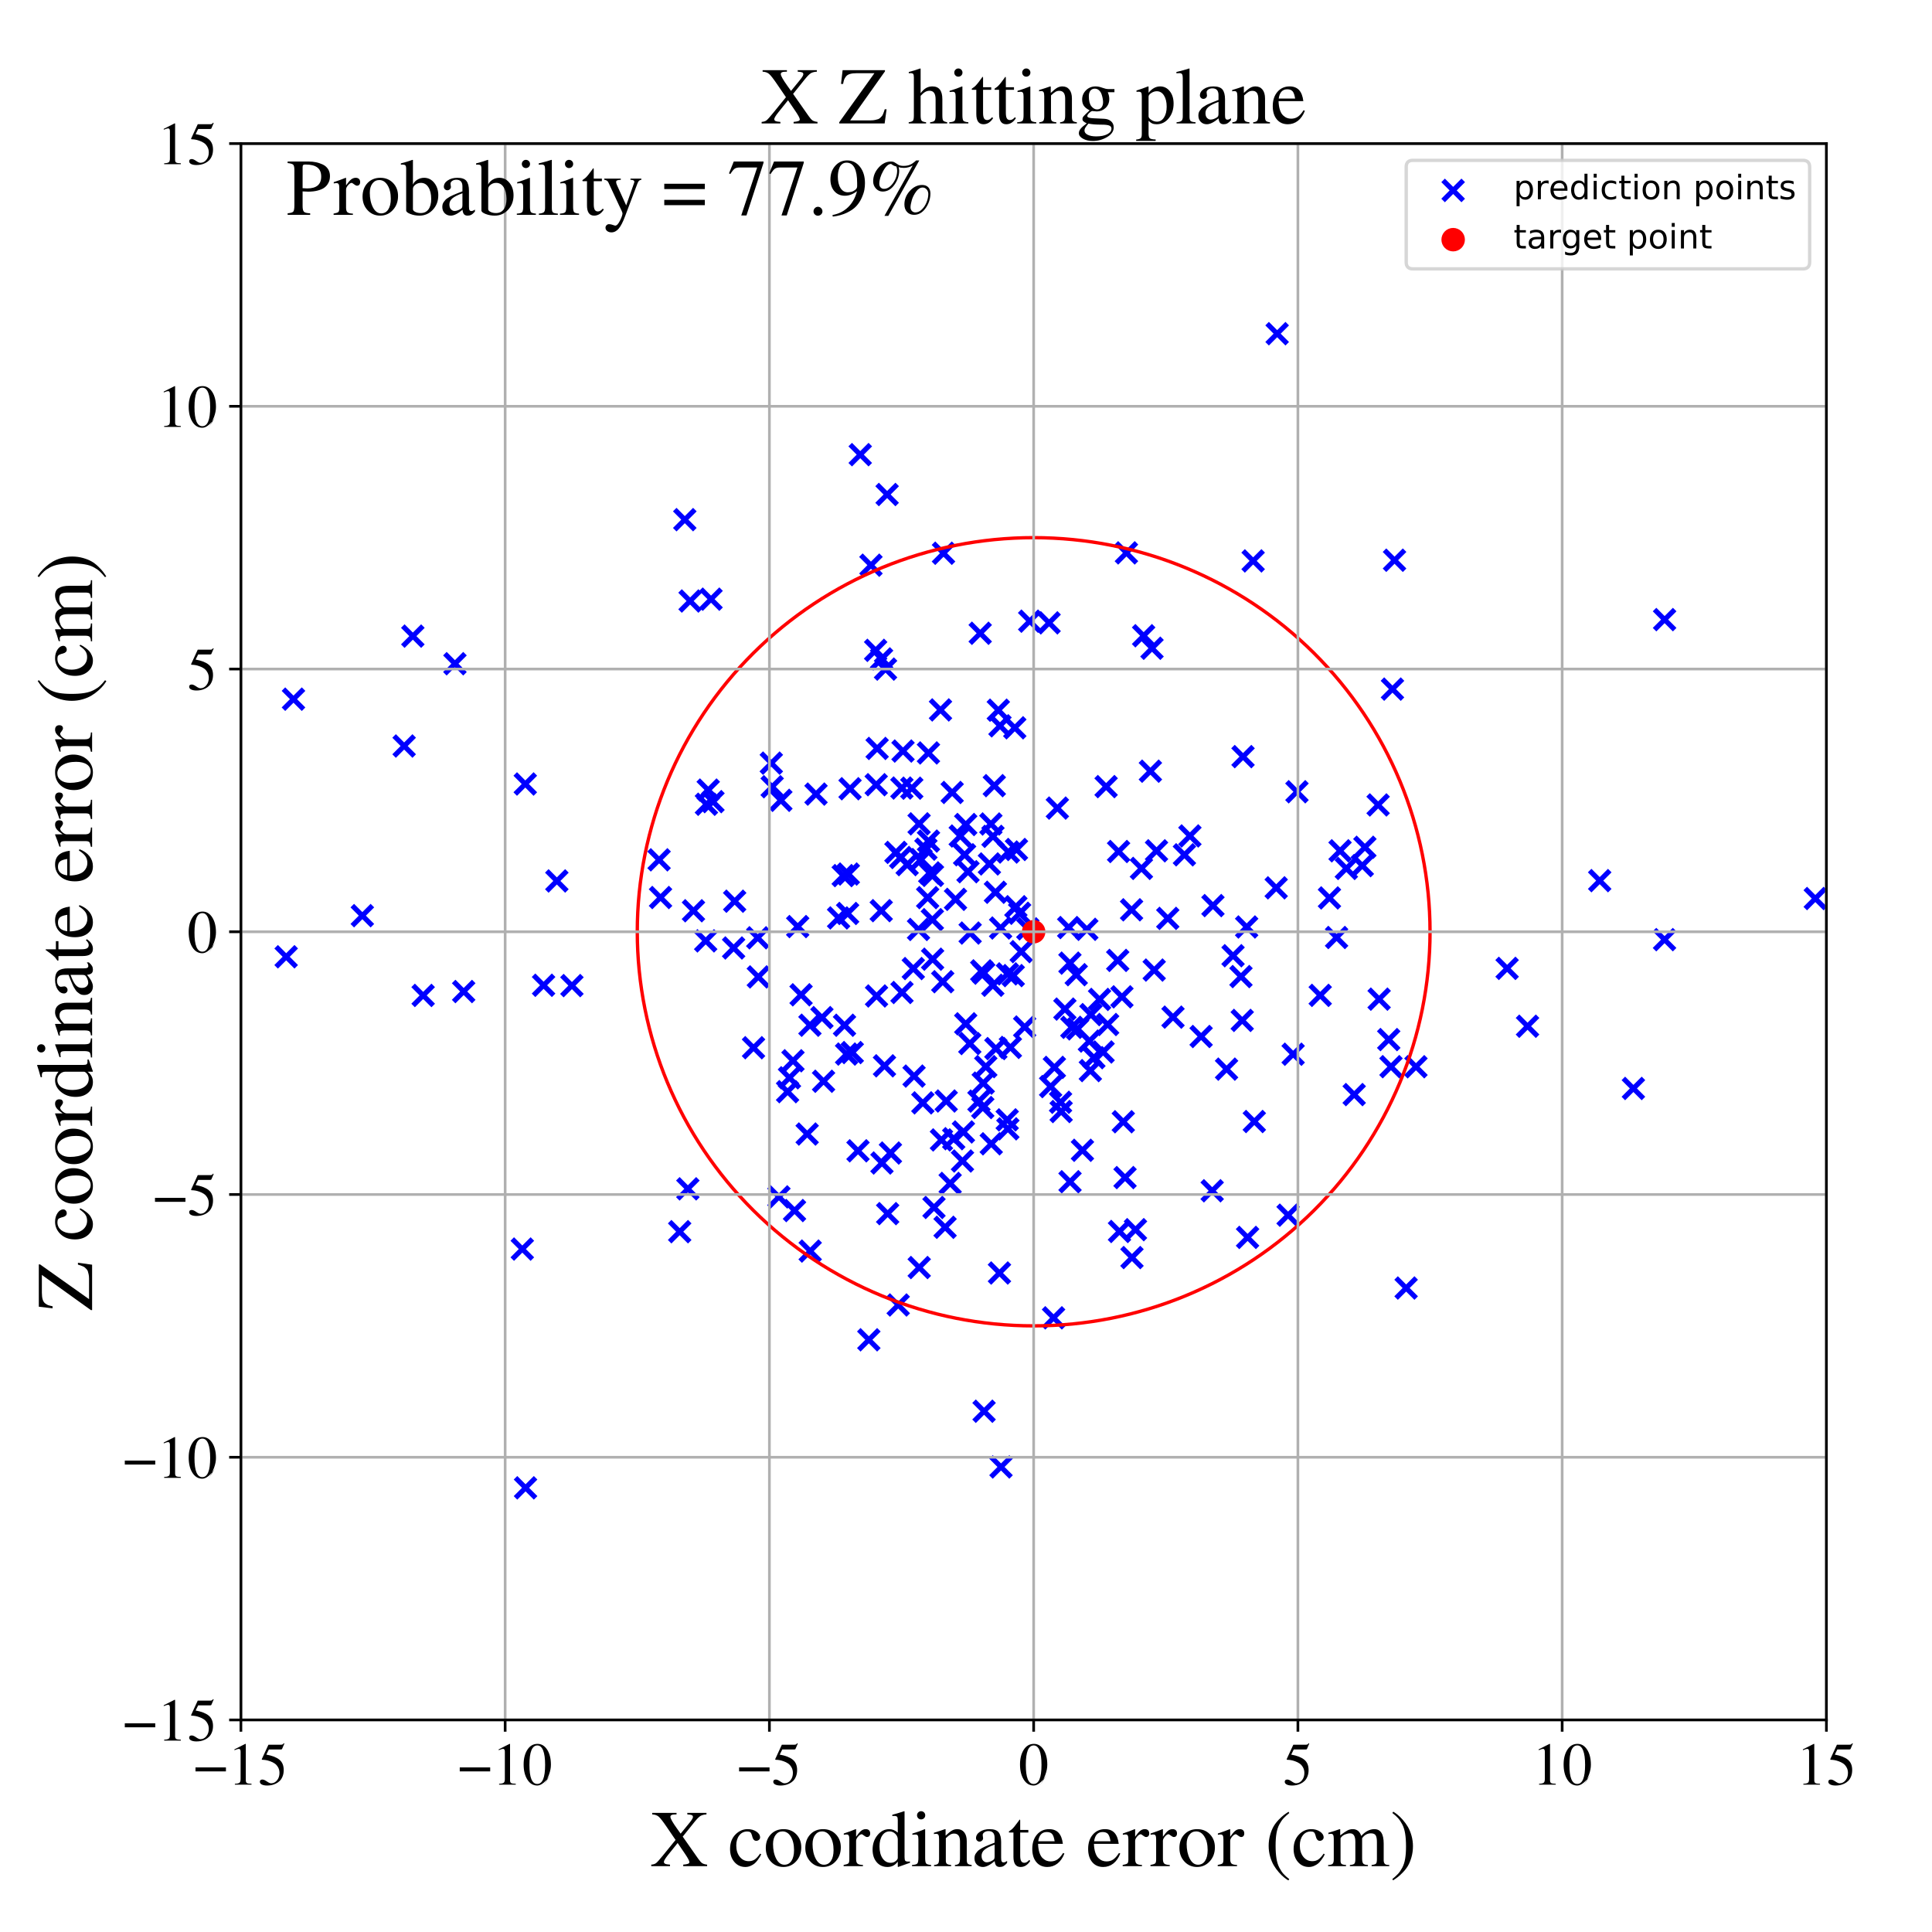 <?xml version="1.0" encoding="utf-8" standalone="no"?>
<!DOCTYPE svg PUBLIC "-//W3C//DTD SVG 1.1//EN"
  "http://www.w3.org/Graphics/SVG/1.1/DTD/svg11.dtd">
<!-- Created with matplotlib (https://matplotlib.org/) -->
<svg height="576pt" version="1.1" viewBox="0 0 576 576" width="576pt" xmlns="http://www.w3.org/2000/svg" xmlns:xlink="http://www.w3.org/1999/xlink">
 <defs>
  <style type="text/css">
*{stroke-linecap:butt;stroke-linejoin:round;}
  </style>
 </defs>
 <g id="figure_1">
  <g id="patch_1">
   <path d="M 0 576 
L 576 576 
L 576 0 
L 0 0 
z
" style="fill:#ffffff;"/>
  </g>
  <g id="axes_1">
   <g id="patch_2">
    <path d="M 71.822 512.784 
L 544.52 512.784 
L 544.52 42.802 
L 71.822 42.802 
z
" style="fill:#ffffff;"/>
   </g>
   <g id="PathCollection_1">
    <defs>
     <path d="M -3 3 
L 3 -3 
M -3 -3 
L 3 3 
" id="mf517e53568" style="stroke:#0000ff;stroke-width:1.5;"/>
    </defs>
    <g clip-path="url(#p6e256e8a8a)">
     <use style="fill:#0000ff;stroke:#0000ff;stroke-width:1.5;" x="170.509" xlink:href="#mf517e53568" y="293.841"/>
     <use style="fill:#0000ff;stroke:#0000ff;stroke-width:1.5;" x="-1" xlink:href="#mf517e53568" y="353.906"/>
     <use style="fill:#0000ff;stroke:#0000ff;stroke-width:1.5;" x="-1" xlink:href="#mf517e53568" y="357.663"/>
     <use style="fill:#0000ff;stroke:#0000ff;stroke-width:1.5;" x="281.062" xlink:href="#mf517e53568" y="292.683"/>
     <use style="fill:#0000ff;stroke:#0000ff;stroke-width:1.5;" x="229.958" xlink:href="#mf517e53568" y="227.518"/>
     <use style="fill:#0000ff;stroke:#0000ff;stroke-width:1.5;" x="295.996" xlink:href="#mf517e53568" y="293.741"/>
     <use style="fill:#0000ff;stroke:#0000ff;stroke-width:1.5;" x="261.332" xlink:href="#mf517e53568" y="296.935"/>
     <use style="fill:#0000ff;stroke:#0000ff;stroke-width:1.5;" x="267.107" xlink:href="#mf517e53568" y="254.13"/>
     <use style="fill:#0000ff;stroke:#0000ff;stroke-width:1.5;" x="236.417" xlink:href="#mf517e53568" y="316.256"/>
     <use style="fill:#0000ff;stroke:#0000ff;stroke-width:1.5;" x="312.772" xlink:href="#mf517e53568" y="185.695"/>
     <use style="fill:#0000ff;stroke:#0000ff;stroke-width:1.5;" x="333.236" xlink:href="#mf517e53568" y="286.331"/>
     <use style="fill:#0000ff;stroke:#0000ff;stroke-width:1.5;" x="245.535" xlink:href="#mf517e53568" y="322.364"/>
     <use style="fill:#0000ff;stroke:#0000ff;stroke-width:1.5;" x="334.898" xlink:href="#mf517e53568" y="334.433"/>
     <use style="fill:#0000ff;stroke:#0000ff;stroke-width:1.5;" x="304.458" xlink:href="#mf517e53568" y="283.722"/>
     <use style="fill:#0000ff;stroke:#0000ff;stroke-width:1.5;" x="284.34" xlink:href="#mf517e53568" y="339.491"/>
     <use style="fill:#0000ff;stroke:#0000ff;stroke-width:1.5;" x="284.875" xlink:href="#mf517e53568" y="268.13"/>
     <use style="fill:#0000ff;stroke:#0000ff;stroke-width:1.5;" x="108.025" xlink:href="#mf517e53568" y="272.991"/>
     <use style="fill:#0000ff;stroke:#0000ff;stroke-width:1.5;" x="422.146" xlink:href="#mf517e53568" y="318.035"/>
     <use style="fill:#0000ff;stroke:#0000ff;stroke-width:1.5;" x="272.289" xlink:href="#mf517e53568" y="288.763"/>
     <use style="fill:#0000ff;stroke:#0000ff;stroke-width:1.5;" x="295.53" xlink:href="#mf517e53568" y="341.01"/>
     <use style="fill:#0000ff;stroke:#0000ff;stroke-width:1.5;" x="232.804" xlink:href="#mf517e53568" y="238.605"/>
     <use style="fill:#0000ff;stroke:#0000ff;stroke-width:1.5;" x="541.211" xlink:href="#mf517e53568" y="267.884"/>
     <use style="fill:#0000ff;stroke:#0000ff;stroke-width:1.5;" x="361.623" xlink:href="#mf517e53568" y="269.991"/>
     <use style="fill:#0000ff;stroke:#0000ff;stroke-width:1.5;" x="371.948" xlink:href="#mf517e53568" y="368.917"/>
     <use style="fill:#0000ff;stroke:#0000ff;stroke-width:1.5;" x="296.041" xlink:href="#mf517e53568" y="249.35"/>
     <use style="fill:#0000ff;stroke:#0000ff;stroke-width:1.5;" x="476.929" xlink:href="#mf517e53568" y="262.549"/>
     <use style="fill:#0000ff;stroke:#0000ff;stroke-width:1.5;" x="318.615" xlink:href="#mf517e53568" y="276.539"/>
     <use style="fill:#0000ff;stroke:#0000ff;stroke-width:1.5;" x="282.098" xlink:href="#mf517e53568" y="328.249"/>
     <use style="fill:#0000ff;stroke:#0000ff;stroke-width:1.5;" x="393.608" xlink:href="#mf517e53568" y="296.758"/>
     <use style="fill:#0000ff;stroke:#0000ff;stroke-width:1.5;" x="584.719" xlink:href="#mf517e53568" y="340.765"/>
     <use style="fill:#0000ff;stroke:#0000ff;stroke-width:1.5;" x="314.106" xlink:href="#mf517e53568" y="392.891"/>
     <use style="fill:#0000ff;stroke:#0000ff;stroke-width:1.5;" x="196.934" xlink:href="#mf517e53568" y="267.585"/>
     <use style="fill:#0000ff;stroke:#0000ff;stroke-width:1.5;" x="211.15" xlink:href="#mf517e53568" y="235.558"/>
     <use style="fill:#0000ff;stroke:#0000ff;stroke-width:1.5;" x="330.228" xlink:href="#mf517e53568" y="305.44"/>
     <use style="fill:#0000ff;stroke:#0000ff;stroke-width:1.5;" x="328.869" xlink:href="#mf517e53568" y="313.636"/>
     <use style="fill:#0000ff;stroke:#0000ff;stroke-width:1.5;" x="251.782" xlink:href="#mf517e53568" y="305.662"/>
     <use style="fill:#0000ff;stroke:#0000ff;stroke-width:1.5;" x="411.169" xlink:href="#mf517e53568" y="297.883"/>
     <use style="fill:#0000ff;stroke:#0000ff;stroke-width:1.5;" x="329.773" xlink:href="#mf517e53568" y="234.518"/>
     <use style="fill:#0000ff;stroke:#0000ff;stroke-width:1.5;" x="324.78" xlink:href="#mf517e53568" y="310.386"/>
     <use style="fill:#0000ff;stroke:#0000ff;stroke-width:1.5;" x="205.741" xlink:href="#mf517e53568" y="179.182"/>
     <use style="fill:#0000ff;stroke:#0000ff;stroke-width:1.5;" x="286.949" xlink:href="#mf517e53568" y="346.139"/>
     <use style="fill:#0000ff;stroke:#0000ff;stroke-width:1.5;" x="261.509" xlink:href="#mf517e53568" y="223.136"/>
     <use style="fill:#0000ff;stroke:#0000ff;stroke-width:1.5;" x="135.632" xlink:href="#mf517e53568" y="197.879"/>
     <use style="fill:#0000ff;stroke:#0000ff;stroke-width:1.5;" x="283.277" xlink:href="#mf517e53568" y="352.82"/>
     <use style="fill:#0000ff;stroke:#0000ff;stroke-width:1.5;" x="358.102" xlink:href="#mf517e53568" y="309.021"/>
     <use style="fill:#0000ff;stroke:#0000ff;stroke-width:1.5;" x="291.857" xlink:href="#mf517e53568" y="328.281"/>
     <use style="fill:#0000ff;stroke:#0000ff;stroke-width:1.5;" x="337.481" xlink:href="#mf517e53568" y="374.925"/>
     <use style="fill:#0000ff;stroke:#0000ff;stroke-width:1.5;" x="202.642" xlink:href="#mf517e53568" y="367.211"/>
     <use style="fill:#0000ff;stroke:#0000ff;stroke-width:1.5;" x="294.98" xlink:href="#mf517e53568" y="257.573"/>
     <use style="fill:#0000ff;stroke:#0000ff;stroke-width:1.5;" x="155.721" xlink:href="#mf517e53568" y="372.392"/>
     <use style="fill:#0000ff;stroke:#0000ff;stroke-width:1.5;" x="272.513" xlink:href="#mf517e53568" y="320.82"/>
     <use style="fill:#0000ff;stroke:#0000ff;stroke-width:1.5;" x="265.47" xlink:href="#mf517e53568" y="343.76"/>
     <use style="fill:#0000ff;stroke:#0000ff;stroke-width:1.5;" x="298.127" xlink:href="#mf517e53568" y="216.393"/>
     <use style="fill:#0000ff;stroke:#0000ff;stroke-width:1.5;" x="271.837" xlink:href="#mf517e53568" y="234.985"/>
     <use style="fill:#0000ff;stroke:#0000ff;stroke-width:1.5;" x="270.459" xlink:href="#mf517e53568" y="257.776"/>
     <use style="fill:#0000ff;stroke:#0000ff;stroke-width:1.5;" x="280.678" xlink:href="#mf517e53568" y="339.851"/>
     <use style="fill:#0000ff;stroke:#0000ff;stroke-width:1.5;" x="252.711" xlink:href="#mf517e53568" y="272.34"/>
     <use style="fill:#0000ff;stroke:#0000ff;stroke-width:1.5;" x="234.811" xlink:href="#mf517e53568" y="325.467"/>
     <use style="fill:#0000ff;stroke:#0000ff;stroke-width:1.5;" x="18.322" xlink:href="#mf517e53568" y="311.696"/>
     <use style="fill:#0000ff;stroke:#0000ff;stroke-width:1.5;" x="316.37" xlink:href="#mf517e53568" y="331.393"/>
     <use style="fill:#0000ff;stroke:#0000ff;stroke-width:1.5;" x="343.456" xlink:href="#mf517e53568" y="193.265"/>
     <use style="fill:#0000ff;stroke:#0000ff;stroke-width:1.5;" x="287.226" xlink:href="#mf517e53568" y="337.476"/>
     <use style="fill:#0000ff;stroke:#0000ff;stroke-width:1.5;" x="196.502" xlink:href="#mf517e53568" y="256.347"/>
     <use style="fill:#0000ff;stroke:#0000ff;stroke-width:1.5;" x="267.785" xlink:href="#mf517e53568" y="389.064"/>
     <use style="fill:#0000ff;stroke:#0000ff;stroke-width:1.5;" x="384.026" xlink:href="#mf517e53568" y="362.289"/>
     <use style="fill:#0000ff;stroke:#0000ff;stroke-width:1.5;" x="274.013" xlink:href="#mf517e53568" y="245.617"/>
     <use style="fill:#0000ff;stroke:#0000ff;stroke-width:1.5;" x="277.183" xlink:href="#mf517e53568" y="260.238"/>
     <use style="fill:#0000ff;stroke:#0000ff;stroke-width:1.5;" x="276.817" xlink:href="#mf517e53568" y="250.758"/>
     <use style="fill:#0000ff;stroke:#0000ff;stroke-width:1.5;" x="380.769" xlink:href="#mf517e53568" y="99.485"/>
     <use style="fill:#0000ff;stroke:#0000ff;stroke-width:1.5;" x="262.73" xlink:href="#mf517e53568" y="271.503"/>
     <use style="fill:#0000ff;stroke:#0000ff;stroke-width:1.5;" x="296.906" xlink:href="#mf517e53568" y="312.616"/>
     <use style="fill:#0000ff;stroke:#0000ff;stroke-width:1.5;" x="303.993" xlink:href="#mf517e53568" y="272.279"/>
     <use style="fill:#0000ff;stroke:#0000ff;stroke-width:1.5;" x="319.548" xlink:href="#mf517e53568" y="306.282"/>
     <use style="fill:#0000ff;stroke:#0000ff;stroke-width:1.5;" x="156.688" xlink:href="#mf517e53568" y="443.577"/>
     <use style="fill:#0000ff;stroke:#0000ff;stroke-width:1.5;" x="263.697" xlink:href="#mf517e53568" y="317.762"/>
     <use style="fill:#0000ff;stroke:#0000ff;stroke-width:1.5;" x="297.635" xlink:href="#mf517e53568" y="211.734"/>
     <use style="fill:#0000ff;stroke:#0000ff;stroke-width:1.5;" x="300.483" xlink:href="#mf517e53568" y="336.546"/>
     <use style="fill:#0000ff;stroke:#0000ff;stroke-width:1.5;" x="241.47" xlink:href="#mf517e53568" y="305.657"/>
     <use style="fill:#0000ff;stroke:#0000ff;stroke-width:1.5;" x="243.285" xlink:href="#mf517e53568" y="236.748"/>
     <use style="fill:#0000ff;stroke:#0000ff;stroke-width:1.5;" x="414.029" xlink:href="#mf517e53568" y="309.935"/>
     <use style="fill:#0000ff;stroke:#0000ff;stroke-width:1.5;" x="162.063" xlink:href="#mf517e53568" y="293.746"/>
     <use style="fill:#0000ff;stroke:#0000ff;stroke-width:1.5;" x="349.715" xlink:href="#mf517e53568" y="303.245"/>
     <use style="fill:#0000ff;stroke:#0000ff;stroke-width:1.5;" x="340.3" xlink:href="#mf517e53568" y="258.902"/>
     <use style="fill:#0000ff;stroke:#0000ff;stroke-width:1.5;" x="205.079" xlink:href="#mf517e53568" y="354.436"/>
     <use style="fill:#0000ff;stroke:#0000ff;stroke-width:1.5;" x="226.086" xlink:href="#mf517e53568" y="291.254"/>
     <use style="fill:#0000ff;stroke:#0000ff;stroke-width:1.5;" x="406.147" xlink:href="#mf517e53568" y="258.072"/>
     <use style="fill:#0000ff;stroke:#0000ff;stroke-width:1.5;" x="398.486" xlink:href="#mf517e53568" y="279.503"/>
     <use style="fill:#0000ff;stroke:#0000ff;stroke-width:1.5;" x="-1" xlink:href="#mf517e53568" y="357.508"/>
     <use style="fill:#0000ff;stroke:#0000ff;stroke-width:1.5;" x="-1" xlink:href="#mf517e53568" y="357.79"/>
     <use style="fill:#0000ff;stroke:#0000ff;stroke-width:1.5;" x="369.977" xlink:href="#mf517e53568" y="291.154"/>
     <use style="fill:#0000ff;stroke:#0000ff;stroke-width:1.5;" x="486.978" xlink:href="#mf517e53568" y="324.509"/>
     <use style="fill:#0000ff;stroke:#0000ff;stroke-width:1.5;" x="278.046" xlink:href="#mf517e53568" y="285.969"/>
     <use style="fill:#0000ff;stroke:#0000ff;stroke-width:1.5;" x="293.901" xlink:href="#mf517e53568" y="318.002"/>
     <use style="fill:#0000ff;stroke:#0000ff;stroke-width:1.5;" x="313.233" xlink:href="#mf517e53568" y="323.956"/>
     <use style="fill:#0000ff;stroke:#0000ff;stroke-width:1.5;" x="281.764" xlink:href="#mf517e53568" y="365.902"/>
     <use style="fill:#0000ff;stroke:#0000ff;stroke-width:1.5;" x="292.236" xlink:href="#mf517e53568" y="188.799"/>
     <use style="fill:#0000ff;stroke:#0000ff;stroke-width:1.5;" x="354.755" xlink:href="#mf517e53568" y="249.222"/>
     <use style="fill:#0000ff;stroke:#0000ff;stroke-width:1.5;" x="297.974" xlink:href="#mf517e53568" y="379.528"/>
     <use style="fill:#0000ff;stroke:#0000ff;stroke-width:1.5;" x="449.33" xlink:href="#mf517e53568" y="288.711"/>
     <use style="fill:#0000ff;stroke:#0000ff;stroke-width:1.5;" x="276.05" xlink:href="#mf517e53568" y="253.165"/>
     <use style="fill:#0000ff;stroke:#0000ff;stroke-width:1.5;" x="274.592" xlink:href="#mf517e53568" y="256.265"/>
     <use style="fill:#0000ff;stroke:#0000ff;stroke-width:1.5;" x="316.192" xlink:href="#mf517e53568" y="328.636"/>
     <use style="fill:#0000ff;stroke:#0000ff;stroke-width:1.5;" x="286.278" xlink:href="#mf517e53568" y="249.244"/>
     <use style="fill:#0000ff;stroke:#0000ff;stroke-width:1.5;" x="210.609" xlink:href="#mf517e53568" y="239.778"/>
     <use style="fill:#0000ff;stroke:#0000ff;stroke-width:1.5;" x="261.231" xlink:href="#mf517e53568" y="233.948"/>
     <use style="fill:#0000ff;stroke:#0000ff;stroke-width:1.5;" x="455.416" xlink:href="#mf517e53568" y="305.961"/>
     <use style="fill:#0000ff;stroke:#0000ff;stroke-width:1.5;" x="204.163" xlink:href="#mf517e53568" y="154.926"/>
     <use style="fill:#0000ff;stroke:#0000ff;stroke-width:1.5;" x="619.378" xlink:href="#mf517e53568" y="189.299"/>
     <use style="fill:#0000ff;stroke:#0000ff;stroke-width:1.5;" x="335.828" xlink:href="#mf517e53568" y="164.832"/>
     <use style="fill:#0000ff;stroke:#0000ff;stroke-width:1.5;" x="415.144" xlink:href="#mf517e53568" y="205.449"/>
     <use style="fill:#0000ff;stroke:#0000ff;stroke-width:1.5;" x="298.322" xlink:href="#mf517e53568" y="276.676"/>
     <use style="fill:#0000ff;stroke:#0000ff;stroke-width:1.5;" x="337.364" xlink:href="#mf517e53568" y="271.246"/>
     <use style="fill:#0000ff;stroke:#0000ff;stroke-width:1.5;" x="262.945" xlink:href="#mf517e53568" y="346.733"/>
     <use style="fill:#0000ff;stroke:#0000ff;stroke-width:1.5;" x="232.231" xlink:href="#mf517e53568" y="356.835"/>
     <use style="fill:#0000ff;stroke:#0000ff;stroke-width:1.5;" x="370.594" xlink:href="#mf517e53568" y="225.579"/>
     <use style="fill:#0000ff;stroke:#0000ff;stroke-width:1.5;" x="295.416" xlink:href="#mf517e53568" y="245.662"/>
     <use style="fill:#0000ff;stroke:#0000ff;stroke-width:1.5;" x="419.221" xlink:href="#mf517e53568" y="384.008"/>
     <use style="fill:#0000ff;stroke:#0000ff;stroke-width:1.5;" x="224.656" xlink:href="#mf517e53568" y="312.363"/>
     <use style="fill:#0000ff;stroke:#0000ff;stroke-width:1.5;" x="-1" xlink:href="#mf517e53568" y="256.928"/>
     <use style="fill:#0000ff;stroke:#0000ff;stroke-width:1.5;" x="-1" xlink:href="#mf517e53568" y="246.243"/>
     <use style="fill:#0000ff;stroke:#0000ff;stroke-width:1.5;" x="344.802" xlink:href="#mf517e53568" y="253.656"/>
     <use style="fill:#0000ff;stroke:#0000ff;stroke-width:1.5;" x="380.483" xlink:href="#mf517e53568" y="264.694"/>
     <use style="fill:#0000ff;stroke:#0000ff;stroke-width:1.5;" x="275.134" xlink:href="#mf517e53568" y="328.803"/>
     <use style="fill:#0000ff;stroke:#0000ff;stroke-width:1.5;" x="386.671" xlink:href="#mf517e53568" y="236.051"/>
     <use style="fill:#0000ff;stroke:#0000ff;stroke-width:1.5;" x="348.155" xlink:href="#mf517e53568" y="273.802"/>
     <use style="fill:#0000ff;stroke:#0000ff;stroke-width:1.5;" x="156.607" xlink:href="#mf517e53568" y="233.738"/>
     <use style="fill:#0000ff;stroke:#0000ff;stroke-width:1.5;" x="293.283" xlink:href="#mf517e53568" y="290.135"/>
     <use style="fill:#0000ff;stroke:#0000ff;stroke-width:1.5;" x="385.533" xlink:href="#mf517e53568" y="314.304"/>
     <use style="fill:#0000ff;stroke:#0000ff;stroke-width:1.5;" x="333.493" xlink:href="#mf517e53568" y="253.864"/>
     <use style="fill:#0000ff;stroke:#0000ff;stroke-width:1.5;" x="414.704" xlink:href="#mf517e53568" y="318.017"/>
     <use style="fill:#0000ff;stroke:#0000ff;stroke-width:1.5;" x="259.662" xlink:href="#mf517e53568" y="168.504"/>
     <use style="fill:#0000ff;stroke:#0000ff;stroke-width:1.5;" x="85.319" xlink:href="#mf517e53568" y="285.252"/>
     <use style="fill:#0000ff;stroke:#0000ff;stroke-width:1.5;" x="261.065" xlink:href="#mf517e53568" y="193.891"/>
     <use style="fill:#0000ff;stroke:#0000ff;stroke-width:1.5;" x="240.647" xlink:href="#mf517e53568" y="338.096"/>
     <use style="fill:#0000ff;stroke:#0000ff;stroke-width:1.5;" x="333.761" xlink:href="#mf517e53568" y="367.146"/>
     <use style="fill:#0000ff;stroke:#0000ff;stroke-width:1.5;" x="254.096" xlink:href="#mf517e53568" y="313.804"/>
     <use style="fill:#0000ff;stroke:#0000ff;stroke-width:1.5;" x="287.919" xlink:href="#mf517e53568" y="305.233"/>
     <use style="fill:#0000ff;stroke:#0000ff;stroke-width:1.5;" x="401.395" xlink:href="#mf517e53568" y="258.913"/>
     <use style="fill:#0000ff;stroke:#0000ff;stroke-width:1.5;" x="320.866" xlink:href="#mf517e53568" y="290.587"/>
     <use style="fill:#0000ff;stroke:#0000ff;stroke-width:1.5;" x="326.128" xlink:href="#mf517e53568" y="315.333"/>
     <use style="fill:#0000ff;stroke:#0000ff;stroke-width:1.5;" x="365.682" xlink:href="#mf517e53568" y="318.747"/>
     <use style="fill:#0000ff;stroke:#0000ff;stroke-width:1.5;" x="218.72" xlink:href="#mf517e53568" y="282.625"/>
     <use style="fill:#0000ff;stroke:#0000ff;stroke-width:1.5;" x="287.58" xlink:href="#mf517e53568" y="254.835"/>
     <use style="fill:#0000ff;stroke:#0000ff;stroke-width:1.5;" x="238.829" xlink:href="#mf517e53568" y="296.587"/>
     <use style="fill:#0000ff;stroke:#0000ff;stroke-width:1.5;" x="318.983" xlink:href="#mf517e53568" y="287.143"/>
     <use style="fill:#0000ff;stroke:#0000ff;stroke-width:1.5;" x="300.367" xlink:href="#mf517e53568" y="290.351"/>
     <use style="fill:#0000ff;stroke:#0000ff;stroke-width:1.5;" x="281.296" xlink:href="#mf517e53568" y="164.939"/>
     <use style="fill:#0000ff;stroke:#0000ff;stroke-width:1.5;" x="373.608" xlink:href="#mf517e53568" y="167.229"/>
     <use style="fill:#0000ff;stroke:#0000ff;stroke-width:1.5;" x="278.454" xlink:href="#mf517e53568" y="359.99"/>
     <use style="fill:#0000ff;stroke:#0000ff;stroke-width:1.5;" x="334.491" xlink:href="#mf517e53568" y="297.191"/>
     <use style="fill:#0000ff;stroke:#0000ff;stroke-width:1.5;" x="206.753" xlink:href="#mf517e53568" y="271.53"/>
     <use style="fill:#0000ff;stroke:#0000ff;stroke-width:1.5;" x="225.907" xlink:href="#mf517e53568" y="279.59"/>
     <use style="fill:#0000ff;stroke:#0000ff;stroke-width:1.5;" x="262.831" xlink:href="#mf517e53568" y="196.447"/>
     <use style="fill:#0000ff;stroke:#0000ff;stroke-width:1.5;" x="361.401" xlink:href="#mf517e53568" y="355.011"/>
     <use style="fill:#0000ff;stroke:#0000ff;stroke-width:1.5;" x="278.007" xlink:href="#mf517e53568" y="260.98"/>
     <use style="fill:#0000ff;stroke:#0000ff;stroke-width:1.5;" x="293.39" xlink:href="#mf517e53568" y="420.739"/>
     <use style="fill:#0000ff;stroke:#0000ff;stroke-width:1.5;" x="276.568" xlink:href="#mf517e53568" y="267.615"/>
     <use style="fill:#0000ff;stroke:#0000ff;stroke-width:1.5;" x="287.919" xlink:href="#mf517e53568" y="245.818"/>
     <use style="fill:#0000ff;stroke:#0000ff;stroke-width:1.5;" x="399.52" xlink:href="#mf517e53568" y="253.656"/>
     <use style="fill:#0000ff;stroke:#0000ff;stroke-width:1.5;" x="237.827" xlink:href="#mf517e53568" y="276.244"/>
     <use style="fill:#0000ff;stroke:#0000ff;stroke-width:1.5;" x="370.359" xlink:href="#mf517e53568" y="304.221"/>
     <use style="fill:#0000ff;stroke:#0000ff;stroke-width:1.5;" x="306.427" xlink:href="#mf517e53568" y="276.917"/>
     <use style="fill:#0000ff;stroke:#0000ff;stroke-width:1.5;" x="293" xlink:href="#mf517e53568" y="330.198"/>
     <use style="fill:#0000ff;stroke:#0000ff;stroke-width:1.5;" x="321.27" xlink:href="#mf517e53568" y="306.754"/>
     <use style="fill:#0000ff;stroke:#0000ff;stroke-width:1.5;" x="236.878" xlink:href="#mf517e53568" y="360.91"/>
     <use style="fill:#0000ff;stroke:#0000ff;stroke-width:1.5;" x="342.974" xlink:href="#mf517e53568" y="229.921"/>
     <use style="fill:#0000ff;stroke:#0000ff;stroke-width:1.5;" x="335.415" xlink:href="#mf517e53568" y="351.08"/>
     <use style="fill:#0000ff;stroke:#0000ff;stroke-width:1.5;" x="211.984" xlink:href="#mf517e53568" y="178.633"/>
     <use style="fill:#0000ff;stroke:#0000ff;stroke-width:1.5;" x="277.972" xlink:href="#mf517e53568" y="274.184"/>
     <use style="fill:#0000ff;stroke:#0000ff;stroke-width:1.5;" x="571.665" xlink:href="#mf517e53568" y="302.78"/>
     <use style="fill:#0000ff;stroke:#0000ff;stroke-width:1.5;" x="353.121" xlink:href="#mf517e53568" y="254.852"/>
     <use style="fill:#0000ff;stroke:#0000ff;stroke-width:1.5;" x="264.486" xlink:href="#mf517e53568" y="147.429"/>
     <use style="fill:#0000ff;stroke:#0000ff;stroke-width:1.5;" x="241.552" xlink:href="#mf517e53568" y="372.992"/>
     <use style="fill:#0000ff;stroke:#0000ff;stroke-width:1.5;" x="344.111" xlink:href="#mf517e53568" y="289.213"/>
     <use style="fill:#0000ff;stroke:#0000ff;stroke-width:1.5;" x="302.093" xlink:href="#mf517e53568" y="290.862"/>
     <use style="fill:#0000ff;stroke:#0000ff;stroke-width:1.5;" x="230.217" xlink:href="#mf517e53568" y="234.559"/>
     <use style="fill:#0000ff;stroke:#0000ff;stroke-width:1.5;" x="325.243" xlink:href="#mf517e53568" y="302.495"/>
     <use style="fill:#0000ff;stroke:#0000ff;stroke-width:1.5;" x="269.223" xlink:href="#mf517e53568" y="223.915"/>
     <use style="fill:#0000ff;stroke:#0000ff;stroke-width:1.5;" x="300.285" xlink:href="#mf517e53568" y="333.871"/>
     <use style="fill:#0000ff;stroke:#0000ff;stroke-width:1.5;" x="280.396" xlink:href="#mf517e53568" y="211.654"/>
     <use style="fill:#0000ff;stroke:#0000ff;stroke-width:1.5;" x="415.764" xlink:href="#mf517e53568" y="167.024"/>
     <use style="fill:#0000ff;stroke:#0000ff;stroke-width:1.5;" x="410.868" xlink:href="#mf517e53568" y="239.983"/>
     <use style="fill:#0000ff;stroke:#0000ff;stroke-width:1.5;" x="4.281" xlink:href="#mf517e53568" y="192.686"/>
     <use style="fill:#0000ff;stroke:#0000ff;stroke-width:1.5;" x="327.818" xlink:href="#mf517e53568" y="297.963"/>
     <use style="fill:#0000ff;stroke:#0000ff;stroke-width:1.5;" x="324.021" xlink:href="#mf517e53568" y="277.063"/>
     <use style="fill:#0000ff;stroke:#0000ff;stroke-width:1.5;" x="245.048" xlink:href="#mf517e53568" y="303.383"/>
     <use style="fill:#0000ff;stroke:#0000ff;stroke-width:1.5;" x="138.242" xlink:href="#mf517e53568" y="295.613"/>
     <use style="fill:#0000ff;stroke:#0000ff;stroke-width:1.5;" x="303.048" xlink:href="#mf517e53568" y="253.264"/>
     <use style="fill:#0000ff;stroke:#0000ff;stroke-width:1.5;" x="288.595" xlink:href="#mf517e53568" y="259.892"/>
     <use style="fill:#0000ff;stroke:#0000ff;stroke-width:1.5;" x="53.835" xlink:href="#mf517e53568" y="214.155"/>
     <use style="fill:#0000ff;stroke:#0000ff;stroke-width:1.5;" x="123.083" xlink:href="#mf517e53568" y="189.648"/>
     <use style="fill:#0000ff;stroke:#0000ff;stroke-width:1.5;" x="-1" xlink:href="#mf517e53568" y="290.115"/>
     <use style="fill:#0000ff;stroke:#0000ff;stroke-width:1.5;" x="-1" xlink:href="#mf517e53568" y="295.04"/>
     <use style="fill:#0000ff;stroke:#0000ff;stroke-width:1.5;" x="338.527" xlink:href="#mf517e53568" y="366.611"/>
     <use style="fill:#0000ff;stroke:#0000ff;stroke-width:1.5;" x="276.803" xlink:href="#mf517e53568" y="224.479"/>
     <use style="fill:#0000ff;stroke:#0000ff;stroke-width:1.5;" x="251.391" xlink:href="#mf517e53568" y="261.05"/>
     <use style="fill:#0000ff;stroke:#0000ff;stroke-width:1.5;" x="219.034" xlink:href="#mf517e53568" y="268.68"/>
     <use style="fill:#0000ff;stroke:#0000ff;stroke-width:1.5;" x="496.281" xlink:href="#mf517e53568" y="184.729"/>
     <use style="fill:#0000ff;stroke:#0000ff;stroke-width:1.5;" x="738.55" xlink:href="#mf517e53568" y="259.115"/>
     <use style="fill:#0000ff;stroke:#0000ff;stroke-width:1.5;" x="315.24" xlink:href="#mf517e53568" y="240.919"/>
     <use style="fill:#0000ff;stroke:#0000ff;stroke-width:1.5;" x="274.053" xlink:href="#mf517e53568" y="377.901"/>
     <use style="fill:#0000ff;stroke:#0000ff;stroke-width:1.5;" x="301.234" xlink:href="#mf517e53568" y="312.278"/>
     <use style="fill:#0000ff;stroke:#0000ff;stroke-width:1.5;" x="373.958" xlink:href="#mf517e53568" y="334.367"/>
     <use style="fill:#0000ff;stroke:#0000ff;stroke-width:1.5;" x="235.372" xlink:href="#mf517e53568" y="321.329"/>
     <use style="fill:#0000ff;stroke:#0000ff;stroke-width:1.5;" x="293.138" xlink:href="#mf517e53568" y="322.912"/>
     <use style="fill:#0000ff;stroke:#0000ff;stroke-width:1.5;" x="314.352" xlink:href="#mf517e53568" y="318.226"/>
     <use style="fill:#0000ff;stroke:#0000ff;stroke-width:1.5;" x="296.44" xlink:href="#mf517e53568" y="234.232"/>
     <use style="fill:#0000ff;stroke:#0000ff;stroke-width:1.5;" x="496.263" xlink:href="#mf517e53568" y="280.143"/>
     <use style="fill:#0000ff;stroke:#0000ff;stroke-width:1.5;" x="319.015" xlink:href="#mf517e53568" y="352.318"/>
     <use style="fill:#0000ff;stroke:#0000ff;stroke-width:1.5;" x="289.236" xlink:href="#mf517e53568" y="278.178"/>
     <use style="fill:#0000ff;stroke:#0000ff;stroke-width:1.5;" x="325.072" xlink:href="#mf517e53568" y="319.183"/>
     <use style="fill:#0000ff;stroke:#0000ff;stroke-width:1.5;" x="252.924" xlink:href="#mf517e53568" y="260.58"/>
     <use style="fill:#0000ff;stroke:#0000ff;stroke-width:1.5;" x="296.773" xlink:href="#mf517e53568" y="266.019"/>
     <use style="fill:#0000ff;stroke:#0000ff;stroke-width:1.5;" x="403.735" xlink:href="#mf517e53568" y="326.336"/>
     <use style="fill:#0000ff;stroke:#0000ff;stroke-width:1.5;" x="273.846" xlink:href="#mf517e53568" y="277.107"/>
     <use style="fill:#0000ff;stroke:#0000ff;stroke-width:1.5;" x="264.645" xlink:href="#mf517e53568" y="361.827"/>
     <use style="fill:#0000ff;stroke:#0000ff;stroke-width:1.5;" x="255.803" xlink:href="#mf517e53568" y="343.097"/>
     <use style="fill:#0000ff;stroke:#0000ff;stroke-width:1.5;" x="556.416" xlink:href="#mf517e53568" y="292.816"/>
     <use style="fill:#0000ff;stroke:#0000ff;stroke-width:1.5;" x="283.878" xlink:href="#mf517e53568" y="236.263"/>
     <use style="fill:#0000ff;stroke:#0000ff;stroke-width:1.5;" x="87.502" xlink:href="#mf517e53568" y="208.448"/>
     <use style="fill:#0000ff;stroke:#0000ff;stroke-width:1.5;" x="396.36" xlink:href="#mf517e53568" y="267.705"/>
     <use style="fill:#0000ff;stroke:#0000ff;stroke-width:1.5;" x="298.439" xlink:href="#mf517e53568" y="437.355"/>
     <use style="fill:#0000ff;stroke:#0000ff;stroke-width:1.5;" x="371.676" xlink:href="#mf517e53568" y="276.367"/>
     <use style="fill:#0000ff;stroke:#0000ff;stroke-width:1.5;" x="317.481" xlink:href="#mf517e53568" y="300.846"/>
     <use style="fill:#0000ff;stroke:#0000ff;stroke-width:1.5;" x="212.559" xlink:href="#mf517e53568" y="238.996"/>
     <use style="fill:#0000ff;stroke:#0000ff;stroke-width:1.5;" x="259.031" xlink:href="#mf517e53568" y="399.44"/>
     <use style="fill:#0000ff;stroke:#0000ff;stroke-width:1.5;" x="166.019" xlink:href="#mf517e53568" y="262.641"/>
     <use style="fill:#0000ff;stroke:#0000ff;stroke-width:1.5;" x="256.472" xlink:href="#mf517e53568" y="135.549"/>
     <use style="fill:#0000ff;stroke:#0000ff;stroke-width:1.5;" x="253.43" xlink:href="#mf517e53568" y="235.15"/>
     <use style="fill:#0000ff;stroke:#0000ff;stroke-width:1.5;" x="406.921" xlink:href="#mf517e53568" y="252.608"/>
     <use style="fill:#0000ff;stroke:#0000ff;stroke-width:1.5;" x="-1" xlink:href="#mf517e53568" y="262.654"/>
     <use style="fill:#0000ff;stroke:#0000ff;stroke-width:1.5;" x="-1" xlink:href="#mf517e53568" y="250.211"/>
     <use style="fill:#0000ff;stroke:#0000ff;stroke-width:1.5;" x="306.989" xlink:href="#mf517e53568" y="185.193"/>
     <use style="fill:#0000ff;stroke:#0000ff;stroke-width:1.5;" x="268.913" xlink:href="#mf517e53568" y="295.899"/>
     <use style="fill:#0000ff;stroke:#0000ff;stroke-width:1.5;" x="300.63" xlink:href="#mf517e53568" y="254.022"/>
     <use style="fill:#0000ff;stroke:#0000ff;stroke-width:1.5;" x="210.397" xlink:href="#mf517e53568" y="280.508"/>
     <use style="fill:#0000ff;stroke:#0000ff;stroke-width:1.5;" x="268.886" xlink:href="#mf517e53568" y="234.941"/>
     <use style="fill:#0000ff;stroke:#0000ff;stroke-width:1.5;" x="126.16" xlink:href="#mf517e53568" y="296.775"/>
     <use style="fill:#0000ff;stroke:#0000ff;stroke-width:1.5;" x="120.491" xlink:href="#mf517e53568" y="222.412"/>
     <use style="fill:#0000ff;stroke:#0000ff;stroke-width:1.5;" x="252.401" xlink:href="#mf517e53568" y="314.256"/>
     <use style="fill:#0000ff;stroke:#0000ff;stroke-width:1.5;" x="292.685" xlink:href="#mf517e53568" y="289.454"/>
     <use style="fill:#0000ff;stroke:#0000ff;stroke-width:1.5;" x="367.617" xlink:href="#mf517e53568" y="284.935"/>
     <use style="fill:#0000ff;stroke:#0000ff;stroke-width:1.5;" x="340.961" xlink:href="#mf517e53568" y="189.538"/>
     <use style="fill:#0000ff;stroke:#0000ff;stroke-width:1.5;" x="289.136" xlink:href="#mf517e53568" y="311.12"/>
     <use style="fill:#0000ff;stroke:#0000ff;stroke-width:1.5;" x="264.012" xlink:href="#mf517e53568" y="199.488"/>
     <use style="fill:#0000ff;stroke:#0000ff;stroke-width:1.5;" x="-1" xlink:href="#mf517e53568" y="277.523"/>
     <use style="fill:#0000ff;stroke:#0000ff;stroke-width:1.5;" x="-1" xlink:href="#mf517e53568" y="295.315"/>
     <use style="fill:#0000ff;stroke:#0000ff;stroke-width:1.5;" x="250.014" xlink:href="#mf517e53568" y="273.667"/>
     <use style="fill:#0000ff;stroke:#0000ff;stroke-width:1.5;" x="900.958" xlink:href="#mf517e53568" y="333.071"/>
     <use style="fill:#0000ff;stroke:#0000ff;stroke-width:1.5;" x="302.867" xlink:href="#mf517e53568" y="270.329"/>
     <use style="fill:#0000ff;stroke:#0000ff;stroke-width:1.5;" x="302.543" xlink:href="#mf517e53568" y="216.982"/>
     <use style="fill:#0000ff;stroke:#0000ff;stroke-width:1.5;" x="305.49" xlink:href="#mf517e53568" y="306.184"/>
     <use style="fill:#0000ff;stroke:#0000ff;stroke-width:1.5;" x="322.716" xlink:href="#mf517e53568" y="342.943"/>
     <use style="fill:#0000ff;stroke:#0000ff;stroke-width:1.5;" x="789.789" xlink:href="#mf517e53568" y="232.765"/>
     <use style="fill:#0000ff;stroke:#0000ff;stroke-width:1.5;" x="268.533" xlink:href="#mf517e53568" y="255.655"/>
    </g>
   </g>
   <g id="PathCollection_2">
    <defs>
     <path d="M 0 3 
C 0.796 3 1.559 2.684 2.121 2.121 
C 2.684 1.559 3 0.796 3 0 
C 3 -0.796 2.684 -1.559 2.121 -2.121 
C 1.559 -2.684 0.796 -3 0 -3 
C -0.796 -3 -1.559 -2.684 -2.121 -2.121 
C -2.684 -1.559 -3 -0.796 -3 0 
C -3 0.796 -2.684 1.559 -2.121 2.121 
C -1.559 2.684 -0.796 3 0 3 
z
" id="md5a358888a" style="stroke:#ff0000;"/>
    </defs>
    <g clip-path="url(#p6e256e8a8a)">
     <use style="fill:#ff0000;stroke:#ff0000;" x="308.171" xlink:href="#md5a358888a" y="277.793"/>
    </g>
   </g>
   <g id="patch_3">
    <path clip-path="url(#p6e256e8a8a)" d="M 308.171 395.288 
C 339.511 395.288 369.572 382.908 391.733 360.875 
C 413.894 338.841 426.346 308.953 426.346 277.793 
C 426.346 246.633 413.894 216.745 391.733 194.711 
C 369.572 172.677 339.511 160.297 308.171 160.297 
C 276.831 160.297 246.77 172.677 224.609 194.711 
C 202.448 216.745 189.997 246.633 189.997 277.793 
C 189.997 308.953 202.448 338.841 224.609 360.875 
C 246.77 382.908 276.831 395.288 308.171 395.288 
z
" style="fill:none;stroke:#ff0000;stroke-linejoin:miter;"/>
   </g>
   <g id="matplotlib.axis_1">
    <g id="xtick_1">
     <g id="line2d_1">
      <path clip-path="url(#p6e256e8a8a)" d="M 71.822 512.784 
L 71.822 42.802 
" style="fill:none;stroke:#b0b0b0;stroke-linecap:square;stroke-width:0.8;"/>
     </g>
     <g id="line2d_2">
      <defs>
       <path d="M 0 0 
L 0 3.5 
" id="me86aaf338b" style="stroke:#000000;stroke-width:0.8;"/>
      </defs>
      <g>
       <use style="stroke:#000000;stroke-width:0.8;" x="71.822" xlink:href="#me86aaf338b" y="512.784"/>
      </g>
     </g>
     <g id="text_1">
      <!-- −15 -->
      <defs>
       <path d="M 3 22 
L 3 28.594 
L 53.406 28.594 
L 53.406 22 
z
" id="FreeSerif-8722"/>
       <path d="M 18.297 59.297 
Q 16.5 59.297 11.094 57.094 
L 11.094 58.5 
L 29.094 67.594 
L 29.906 67.406 
L 29.906 7.406 
Q 29.906 3.797 31.703 2.688 
Q 33.5 1.594 39.406 1.5 
L 39.406 0 
L 11.797 0 
L 11.797 1.5 
Q 17.406 1.703 19.344 3.141 
Q 21.297 4.594 21.297 9.297 
L 21.297 54.594 
Q 21.297 59.297 18.297 59.297 
z
" id="FreeSerif-49"/>
       <path d="M 35.703 19.406 
Q 35.703 24.703 33.344 28.797 
Q 31 32.906 27.641 35.156 
Q 24.297 37.406 20.141 38.844 
Q 16 40.297 12.953 40.75 
Q 9.906 41.203 7.594 41.203 
Q 6.406 41.203 6.406 42 
Q 6.406 42.297 6.5 42.5 
L 17.406 66.203 
L 38.297 66.203 
Q 39.906 66.203 40.844 66.703 
Q 41.797 67.203 42.906 68.797 
L 43.797 68.094 
L 40 59.203 
Q 39.594 58.297 37.703 58.297 
L 18.094 58.297 
L 13.906 49.797 
Q 28.5 47.203 35.594 41.344 
Q 42.703 35.5 42.703 24.203 
Q 42.703 18.297 40.844 13.688 
Q 39 9.094 36.141 6.297 
Q 33.297 3.5 29.547 1.703 
Q 25.797 -0.094 22.344 -0.75 
Q 18.906 -1.406 15.406 -1.406 
Q 9.797 -1.406 6.5 0.25 
Q 3.203 1.906 3.203 4.797 
Q 3.203 8.5 7.5 8.5 
Q 10.297 8.5 14.75 5.391 
Q 19.203 2.297 21.797 2.297 
Q 27.703 2.297 31.703 7.25 
Q 35.703 12.203 35.703 19.406 
z
" id="FreeSerif-53"/>
      </defs>
      <g transform="translate(57.746 532.077)scale(0.18 -0.18)">
       <use xlink:href="#FreeSerif-8722"/>
       <use x="56.4" xlink:href="#FreeSerif-49"/>
       <use x="106.4" xlink:href="#FreeSerif-53"/>
      </g>
     </g>
    </g>
    <g id="xtick_2">
     <g id="line2d_3">
      <path clip-path="url(#p6e256e8a8a)" d="M 150.605 512.784 
L 150.605 42.802 
" style="fill:none;stroke:#b0b0b0;stroke-linecap:square;stroke-width:0.8;"/>
     </g>
     <g id="line2d_4">
      <g>
       <use style="stroke:#000000;stroke-width:0.8;" x="150.605" xlink:href="#me86aaf338b" y="512.784"/>
      </g>
     </g>
     <g id="text_2">
      <!-- −10 -->
      <defs>
       <path d="M 47.594 17.797 
Q 35.203 -1.406 25 -1.406 
Q 14.797 -1.406 8.594 8.391 
Q 2.406 18.203 2.406 33.594 
Q 2.406 48.094 8.594 57.844 
Q 14.797 67.594 25.406 67.594 
Q 35.203 67.594 41.391 58 
Q 47.594 48.406 47.594 33 
Q 47.594 17.797 35.203 -1.406 
z
M 25.094 65 
Q 12 65 12 32.703 
Q 12 1.203 25 1.203 
Q 38 1.203 38 32.797 
Q 38 48.5 34.703 56.75 
Q 31.406 65 25.094 65 
z
" id="FreeSerif-48"/>
      </defs>
      <g transform="translate(136.529 532.077)scale(0.18 -0.18)">
       <use xlink:href="#FreeSerif-8722"/>
       <use x="56.4" xlink:href="#FreeSerif-49"/>
       <use x="106.4" xlink:href="#FreeSerif-48"/>
      </g>
     </g>
    </g>
    <g id="xtick_3">
     <g id="line2d_5">
      <path clip-path="url(#p6e256e8a8a)" d="M 229.388 512.784 
L 229.388 42.802 
" style="fill:none;stroke:#b0b0b0;stroke-linecap:square;stroke-width:0.8;"/>
     </g>
     <g id="line2d_6">
      <g>
       <use style="stroke:#000000;stroke-width:0.8;" x="229.388" xlink:href="#me86aaf338b" y="512.784"/>
      </g>
     </g>
     <g id="text_3">
      <!-- −5 -->
      <g transform="translate(219.812 532.077)scale(0.18 -0.18)">
       <use xlink:href="#FreeSerif-8722"/>
       <use x="56.4" xlink:href="#FreeSerif-53"/>
      </g>
     </g>
    </g>
    <g id="xtick_4">
     <g id="line2d_7">
      <path clip-path="url(#p6e256e8a8a)" d="M 308.171 512.784 
L 308.171 42.802 
" style="fill:none;stroke:#b0b0b0;stroke-linecap:square;stroke-width:0.8;"/>
     </g>
     <g id="line2d_8">
      <g>
       <use style="stroke:#000000;stroke-width:0.8;" x="308.171" xlink:href="#me86aaf338b" y="512.784"/>
      </g>
     </g>
     <g id="text_4">
      <!-- 0 -->
      <g transform="translate(303.671 532.077)scale(0.18 -0.18)">
       <use xlink:href="#FreeSerif-48"/>
      </g>
     </g>
    </g>
    <g id="xtick_5">
     <g id="line2d_9">
      <path clip-path="url(#p6e256e8a8a)" d="M 386.954 512.784 
L 386.954 42.802 
" style="fill:none;stroke:#b0b0b0;stroke-linecap:square;stroke-width:0.8;"/>
     </g>
     <g id="line2d_10">
      <g>
       <use style="stroke:#000000;stroke-width:0.8;" x="386.954" xlink:href="#me86aaf338b" y="512.784"/>
      </g>
     </g>
     <g id="text_5">
      <!-- 5 -->
      <g transform="translate(382.454 532.077)scale(0.18 -0.18)">
       <use xlink:href="#FreeSerif-53"/>
      </g>
     </g>
    </g>
    <g id="xtick_6">
     <g id="line2d_11">
      <path clip-path="url(#p6e256e8a8a)" d="M 465.737 512.784 
L 465.737 42.802 
" style="fill:none;stroke:#b0b0b0;stroke-linecap:square;stroke-width:0.8;"/>
     </g>
     <g id="line2d_12">
      <g>
       <use style="stroke:#000000;stroke-width:0.8;" x="465.737" xlink:href="#me86aaf338b" y="512.784"/>
      </g>
     </g>
     <g id="text_6">
      <!-- 10 -->
      <g transform="translate(456.737 532.077)scale(0.18 -0.18)">
       <use xlink:href="#FreeSerif-49"/>
       <use x="50" xlink:href="#FreeSerif-48"/>
      </g>
     </g>
    </g>
    <g id="xtick_7">
     <g id="line2d_13">
      <path clip-path="url(#p6e256e8a8a)" d="M 544.52 512.784 
L 544.52 42.802 
" style="fill:none;stroke:#b0b0b0;stroke-linecap:square;stroke-width:0.8;"/>
     </g>
     <g id="line2d_14">
      <g>
       <use style="stroke:#000000;stroke-width:0.8;" x="544.52" xlink:href="#me86aaf338b" y="512.784"/>
      </g>
     </g>
     <g id="text_7">
      <!-- 15 -->
      <g transform="translate(535.52 532.077)scale(0.18 -0.18)">
       <use xlink:href="#FreeSerif-49"/>
       <use x="50" xlink:href="#FreeSerif-53"/>
      </g>
     </g>
    </g>
    <g id="text_8">
     <!-- X coordinate error (cm) -->
     <defs>
      <path d="M 69.594 66.203 
L 69.594 64.297 
Q 64.703 64 62.047 62.344 
Q 59.406 60.703 54.703 54.906 
L 40.094 36.703 
L 59.297 9.297 
Q 62.297 5 64.297 3.703 
Q 66.297 2.406 70.406 1.906 
L 70.406 0 
L 40.703 0 
L 40.703 1.906 
Q 44.797 2.297 46.594 2.938 
Q 48.406 3.594 48.406 5 
Q 48.406 7.203 43.297 14.797 
L 33.797 28.797 
L 21.906 14 
Q 16.703 7.5 16.703 5.406 
Q 16.703 3.703 18.297 2.953 
Q 19.906 2.203 24.297 1.906 
L 24.297 0 
L 1 0 
L 1 1.906 
Q 4.906 2.203 7 3.797 
Q 9.094 5.406 15.5 13.297 
L 31.203 32.594 
L 20.297 48.594 
Q 13.297 58.906 10.25 61.5 
Q 7.203 64.094 2.203 64.297 
L 2.203 66.203 
L 32.406 66.203 
L 32.406 64.297 
L 29.594 64.203 
Q 24.797 64.094 24.797 61.297 
Q 24.797 58.094 33.297 46.297 
L 37.5 40.406 
L 48.797 54.203 
Q 52.797 59.203 52.797 61.094 
Q 52.797 62.797 51.344 63.438 
Q 49.906 64.094 45.797 64.297 
L 45.797 66.203 
z
" id="FreeSerif-88"/>
      <path id="FreeSerif-32"/>
      <path d="M 2.5 21.297 
Q 2.5 32.406 9.047 39.203 
Q 15.594 46 24.406 46 
Q 30.703 46 35.25 42.953 
Q 39.797 39.906 39.797 35.703 
Q 39.797 34 38.391 32.75 
Q 37 31.5 35 31.5 
Q 31.594 31.5 30.297 36.094 
L 29.703 38.297 
Q 28.906 41.094 27.703 42.094 
Q 26.5 43.094 23.797 43.094 
Q 17.703 43.094 13.953 38.25 
Q 10.203 33.406 10.203 25.703 
Q 10.203 17.094 14.547 11.641 
Q 18.906 6.203 25.703 6.203 
Q 30 6.203 33.094 8.25 
Q 36.203 10.297 39.797 15.594 
L 41.203 14.703 
Q 40.203 12.703 39.453 11.391 
Q 38.703 10.094 36.75 7.5 
Q 34.797 4.906 32.891 3.297 
Q 31 1.703 27.891 0.344 
Q 24.797 -1 21.5 -1 
Q 13.203 -1 7.844 5.25 
Q 2.5 11.5 2.5 21.297 
z
" id="FreeSerif-99"/>
      <path d="M 24.594 46 
Q 34.203 46 40.391 39.594 
Q 46.594 33.203 46.594 23.406 
Q 46.594 13 40.188 6 
Q 33.797 -1 24.391 -1 
Q 15 -1 8.75 5.75 
Q 2.5 12.5 2.5 22.594 
Q 2.5 32.906 8.641 39.453 
Q 14.797 46 24.594 46 
z
M 11.5 27.5 
Q 11.5 16.797 15.391 9.297 
Q 19.297 1.797 25.594 1.797 
Q 31.203 1.797 34.391 6.594 
Q 37.594 11.406 37.594 19.906 
Q 37.594 30.203 33.594 36.703 
Q 29.594 43.203 23.297 43.203 
Q 18 43.203 14.75 38.891 
Q 11.5 34.594 11.5 27.5 
z
" id="FreeSerif-111"/>
      <path d="M 30.094 36.203 
Q 28.594 36.203 26.391 37.953 
Q 24.203 39.703 23.5 39.703 
Q 21.5 39.703 19 36.797 
Q 16.5 33.906 16.5 31.5 
L 16.5 9 
Q 16.5 4.703 18.203 3.203 
Q 19.906 1.703 25 1.5 
L 25 0 
L 1 0 
L 1 1.5 
Q 5.797 2.406 6.938 3.5 
Q 8.094 4.594 8.094 8.406 
L 8.094 33.406 
Q 8.094 36.703 7.344 38.047 
Q 6.594 39.406 4.703 39.406 
Q 3.094 39.406 1.203 39 
L 1.203 40.594 
Q 9.203 43.203 16 46 
L 16.5 45.797 
L 16.5 36.594 
Q 20.203 41.906 22.797 43.953 
Q 25.406 46 28.5 46 
Q 31.094 46 32.547 44.594 
Q 34 43.203 34 40.703 
Q 34 38.594 32.953 37.391 
Q 31.906 36.203 30.094 36.203 
z
" id="FreeSerif-114"/>
      <path d="M 34.203 -1 
L 33.797 -0.703 
L 33.797 5.703 
Q 29 -1 21 -1 
Q 12.703 -1 7.594 4.953 
Q 2.5 10.906 2.5 20.5 
Q 2.5 31.094 8.594 38.547 
Q 14.703 46 23.297 46 
Q 28.703 46 33.797 41.703 
L 33.797 57.297 
Q 33.797 60.406 32.891 61.406 
Q 32 62.406 29.203 62.406 
Q 27.797 62.406 27 62.297 
L 27 63.906 
Q 36.094 66.297 41.703 68.297 
L 42.203 68.094 
L 42.203 11.406 
Q 42.203 7.906 43.047 6.797 
Q 43.906 5.703 46.594 5.703 
Q 47.094 5.703 48.906 5.797 
L 48.906 4.203 
z
M 24.906 4.203 
Q 28.703 4.203 31.25 6.344 
Q 33.797 8.5 33.797 10.203 
L 33.797 33.203 
Q 33.797 37.203 30.688 40.203 
Q 27.594 43.203 23.594 43.203 
Q 17.906 43.203 14.5 38.094 
Q 11.094 33 11.094 24.5 
Q 11.094 15.297 14.891 9.75 
Q 18.703 4.203 24.906 4.203 
z
" id="FreeSerif-100"/>
      <path d="M 6.203 39.297 
Q 4 39.297 2 39 
L 2 40.5 
Q 9 42.5 17.5 46 
L 17.906 45.703 
L 17.906 10.203 
Q 17.906 4.797 19.156 3.344 
Q 20.406 1.906 25.297 1.5 
L 25.297 0 
L 1.594 0 
L 1.594 1.5 
Q 6.797 1.797 8.141 3.297 
Q 9.5 4.797 9.5 10.203 
L 9.5 33.406 
Q 9.5 36.703 8.75 38 
Q 8 39.297 6.203 39.297 
z
M 12.797 68.297 
Q 15 68.297 16.5 66.797 
Q 18 65.297 18 63.203 
Q 18 61 16.5 59.547 
Q 15 58.094 12.797 58.094 
Q 10.703 58.094 9.25 59.594 
Q 7.797 61.094 7.797 63.188 
Q 7.797 65.297 9.297 66.797 
Q 10.797 68.297 12.797 68.297 
z
" id="FreeSerif-105"/>
      <path d="M 1 39.797 
L 1 41.5 
Q 8.406 43.703 14.797 46 
L 15.5 45.797 
L 15.5 37.906 
Q 20.594 42.703 23.547 44.344 
Q 26.5 46 30 46 
Q 35.5 46 38.641 42.047 
Q 41.797 38.094 41.797 31 
L 41.797 8.094 
Q 41.797 4.406 43 3.156 
Q 44.203 1.906 47.906 1.5 
L 47.906 0 
L 27.094 0 
L 27.094 1.5 
Q 30.906 1.797 32.156 3.5 
Q 33.406 5.203 33.406 9.906 
L 33.406 30.797 
Q 33.406 40.5 26.094 40.5 
Q 23.594 40.5 21.5 39.344 
Q 19.406 38.203 15.797 34.797 
L 15.797 6.703 
Q 15.797 4 17.188 2.891 
Q 18.594 1.797 22.406 1.5 
L 22.406 0 
L 1.203 0 
L 1.203 1.5 
Q 5 1.797 6.203 3.25 
Q 7.406 4.703 7.406 9 
L 7.406 33.797 
Q 7.406 37.5 6.594 38.844 
Q 5.797 40.203 3.703 40.203 
Q 1.797 40.203 1 39.797 
z
" id="FreeSerif-110"/>
      <path d="M 2.5 9.703 
Q 2.5 11.5 2.891 13.047 
Q 3.297 14.594 4.297 15.938 
Q 5.297 17.297 6.188 18.391 
Q 7.094 19.5 8.891 20.641 
Q 10.703 21.797 11.891 22.547 
Q 13.094 23.297 15.547 24.344 
Q 18 25.406 19.297 25.953 
Q 20.594 26.5 23.391 27.594 
Q 26.203 28.703 27.5 29.203 
L 27.5 35.297 
Q 27.5 43.594 19.906 43.594 
Q 16.906 43.594 14.797 42.141 
Q 12.703 40.703 12.703 38.703 
Q 12.703 37.906 12.953 36.5 
Q 13.203 35.094 13.203 34.703 
Q 13.203 33 11.844 31.75 
Q 10.5 30.5 8.703 30.5 
Q 7 30.5 5.703 31.797 
Q 4.406 33.094 4.406 34.797 
Q 4.406 39.5 9.25 42.75 
Q 14.094 46 21.203 46 
Q 29.406 46 32.5 42.047 
Q 35.594 38.094 35.594 30 
L 35.594 10.5 
Q 35.594 7.203 36.25 5.953 
Q 36.906 4.703 38.594 4.703 
Q 40.703 4.703 43 6.594 
L 43 4 
Q 40.406 1.094 38.453 0.047 
Q 36.5 -1 34 -1 
Q 30.906 -1 29.453 0.703 
Q 28 2.406 27.594 6.297 
Q 19 -1 13 -1 
Q 8.406 -1 5.453 2 
Q 2.5 5 2.5 9.703 
z
M 27.5 12.297 
L 27.5 26.797 
Q 18.5 23.5 14.891 20.391 
Q 11.297 17.297 11.297 12.906 
Q 11.297 8.797 13.297 6.797 
Q 15.297 4.797 17.594 4.797 
Q 21 4.797 24.906 7.094 
Q 26.5 8 27 9 
Q 27.5 10 27.5 12.297 
z
" id="FreeSerif-97"/>
      <path d="M 25.906 45 
L 25.906 41.797 
L 15.797 41.797 
L 15.797 13.203 
Q 15.797 8.5 17 6.344 
Q 18.203 4.203 21 4.203 
Q 24.094 4.203 27 7.703 
L 28.297 6.594 
Q 23.5 -1 16.297 -1 
Q 7.406 -1 7.406 11.703 
L 7.406 41.797 
L 2.094 41.797 
Q 1.703 42.094 1.703 42.5 
Q 1.703 43 2 43.297 
Q 2.297 43.594 3.141 44.141 
Q 4 44.703 5.203 45.641 
Q 6.406 46.594 8.5 49.094 
Q 10.594 51.594 13.094 55.094 
Q 14.703 57.406 15.094 57.906 
Q 15.797 57.906 15.797 56.594 
L 15.797 45 
z
" id="FreeSerif-116"/>
      <path d="M 9.703 27.703 
Q 9.906 21.406 11.406 16.844 
Q 12.906 12.297 15.297 10.047 
Q 17.703 7.797 20.141 6.844 
Q 22.594 5.906 25.297 5.906 
Q 30.094 5.906 33.641 8.297 
Q 37.203 10.703 40.797 16.406 
L 42.406 15.703 
Q 39.297 7.594 33.797 3.297 
Q 28.297 -1 21.203 -1 
Q 12.594 -1 7.547 5.047 
Q 2.5 11.094 2.5 21.406 
Q 2.5 32.5 8.344 39.25 
Q 14.203 46 23.406 46 
Q 31 46 35.203 41.453 
Q 39.406 36.906 40.5 27.703 
z
M 9.906 30.906 
L 30.297 30.906 
Q 29.297 37.406 27.188 39.906 
Q 25.094 42.406 20.5 42.406 
Q 11.5 42.406 9.906 30.906 
z
" id="FreeSerif-101"/>
      <path d="M 29.203 -17.703 
Q 26.594 -16.094 23.797 -13.844 
Q 21 -11.594 17.453 -7.594 
Q 13.906 -3.594 11.203 0.953 
Q 8.5 5.5 6.641 11.891 
Q 4.797 18.297 4.797 25.203 
Q 4.797 32.406 6.641 38.844 
Q 8.5 45.297 11 49.547 
Q 13.5 53.797 17.344 57.75 
Q 21.203 61.703 23.703 63.594 
Q 26.203 65.5 29.5 67.594 
L 30.406 66 
Q 26 62.406 23.297 59.5 
Q 20.594 56.594 18.094 51.938 
Q 15.594 47.297 14.5 40.844 
Q 13.406 34.406 13.406 25.5 
Q 13.406 16.203 14.5 9.5 
Q 15.594 2.797 18.094 -1.953 
Q 20.594 -6.703 23.297 -9.703 
Q 26 -12.703 30.406 -16.094 
z
" id="FreeSerif-40"/>
      <path d="M 1.297 39.797 
L 1.297 41.5 
Q 8.5 43.5 15.297 46 
L 16 45.797 
L 16 38.297 
Q 22.203 43 25.203 44.5 
Q 28.203 46 31.5 46 
Q 39.406 46 42.094 37.594 
Q 49.906 46 58.406 46 
Q 70 46 70 28.203 
L 70 7.594 
Q 70 2 74.297 1.703 
L 76.906 1.5 
L 76.906 0 
L 55 0 
L 55 1.5 
Q 59.406 2 60.5 3.203 
Q 61.594 4.406 61.594 8.703 
L 61.594 29.797 
Q 61.594 36 60 38.391 
Q 58.406 40.797 54.094 40.797 
Q 47.5 40.797 43.203 34.703 
L 43.203 9.5 
Q 43.203 4.797 44.641 3.188 
Q 46.094 1.594 50.406 1.5 
L 50.406 0 
L 28 0 
L 28 1.5 
Q 32.297 1.797 33.547 3.094 
Q 34.797 4.406 34.797 8.594 
L 34.797 30.297 
Q 34.797 40.797 28.203 40.797 
Q 25.406 40.797 21.953 39.391 
Q 18.5 38 16.406 34.906 
L 16.406 6.703 
Q 16.406 3.797 17.797 2.75 
Q 19.203 1.703 23.203 1.5 
L 23.203 0 
L 1 0 
L 1 1.5 
Q 5.203 1.594 6.594 3 
Q 8 4.406 8 8.5 
L 8 33.797 
Q 8 37.406 7.25 38.797 
Q 6.5 40.203 4.5 40.203 
Q 3 40.203 1.297 39.797 
z
" id="FreeSerif-109"/>
      <path d="M 4.047 67.703 
Q 6.656 66.094 9.453 63.844 
Q 12.25 61.594 15.797 57.594 
Q 19.344 53.594 22.047 49.047 
Q 24.75 44.5 26.594 38.094 
Q 28.453 31.703 28.453 24.797 
Q 28.453 17.594 26.594 11.141 
Q 24.75 4.703 22.25 0.453 
Q 19.75 -3.797 15.891 -7.75 
Q 12.047 -11.703 9.547 -13.594 
Q 7.047 -15.5 3.75 -17.594 
L 2.844 -16 
Q 7.25 -12.406 9.953 -9.5 
Q 12.656 -6.594 15.156 -1.938 
Q 17.656 2.703 18.75 9.141 
Q 19.844 15.594 19.844 24.5 
Q 19.844 33.797 18.75 40.5 
Q 17.656 47.203 15.156 51.953 
Q 12.656 56.703 9.953 59.703 
Q 7.25 62.703 2.844 66.094 
z
" id="FreeSerif-41"/>
     </defs>
     <g transform="translate(193.922 556.375)scale(0.24 -0.24)">
      <use xlink:href="#FreeSerif-88"/>
      <use x="71.4" xlink:href="#FreeSerif-32"/>
      <use x="96.4" xlink:href="#FreeSerif-99"/>
      <use x="140.784" xlink:href="#FreeSerif-111"/>
      <use x="189.884" xlink:href="#FreeSerif-111"/>
      <use x="238.969" xlink:href="#FreeSerif-114"/>
      <use x="273.453" xlink:href="#FreeSerif-100"/>
      <use x="323.353" xlink:href="#FreeSerif-105"/>
      <use x="351.137" xlink:href="#FreeSerif-110"/>
      <use x="400.037" xlink:href="#FreeSerif-97"/>
      <use x="443.522" xlink:href="#FreeSerif-116"/>
      <use x="471.822" xlink:href="#FreeSerif-101"/>
      <use x="516.222" xlink:href="#FreeSerif-32"/>
      <use x="541.222" xlink:href="#FreeSerif-101"/>
      <use x="585.606" xlink:href="#FreeSerif-114"/>
      <use x="620.106" xlink:href="#FreeSerif-114"/>
      <use x="654.59" xlink:href="#FreeSerif-111"/>
      <use x="703.675" xlink:href="#FreeSerif-114"/>
      <use x="738.175" xlink:href="#FreeSerif-32"/>
      <use x="763.175" xlink:href="#FreeSerif-40"/>
      <use x="796.475" xlink:href="#FreeSerif-99"/>
      <use x="840.859" xlink:href="#FreeSerif-109"/>
      <use x="918.759" xlink:href="#FreeSerif-41"/>
     </g>
    </g>
   </g>
   <g id="matplotlib.axis_2">
    <g id="ytick_1">
     <g id="line2d_15">
      <path clip-path="url(#p6e256e8a8a)" d="M 71.822 512.784 
L 544.52 512.784 
" style="fill:none;stroke:#b0b0b0;stroke-linecap:square;stroke-width:0.8;"/>
     </g>
     <g id="line2d_16">
      <defs>
       <path d="M 0 0 
L -3.5 0 
" id="m62e9f411b5" style="stroke:#000000;stroke-width:0.8;"/>
      </defs>
      <g>
       <use style="stroke:#000000;stroke-width:0.8;" x="71.822" xlink:href="#m62e9f411b5" y="512.784"/>
      </g>
     </g>
     <g id="text_9">
      <!-- −15 -->
      <g transform="translate(36.669 518.931)scale(0.18 -0.18)">
       <use xlink:href="#FreeSerif-8722"/>
       <use x="56.4" xlink:href="#FreeSerif-49"/>
       <use x="106.4" xlink:href="#FreeSerif-53"/>
      </g>
     </g>
    </g>
    <g id="ytick_2">
     <g id="line2d_17">
      <path clip-path="url(#p6e256e8a8a)" d="M 71.822 434.454 
L 544.52 434.454 
" style="fill:none;stroke:#b0b0b0;stroke-linecap:square;stroke-width:0.8;"/>
     </g>
     <g id="line2d_18">
      <g>
       <use style="stroke:#000000;stroke-width:0.8;" x="71.822" xlink:href="#m62e9f411b5" y="434.454"/>
      </g>
     </g>
     <g id="text_10">
      <!-- −10 -->
      <g transform="translate(36.669 440.6)scale(0.18 -0.18)">
       <use xlink:href="#FreeSerif-8722"/>
       <use x="56.4" xlink:href="#FreeSerif-49"/>
       <use x="106.4" xlink:href="#FreeSerif-48"/>
      </g>
     </g>
    </g>
    <g id="ytick_3">
     <g id="line2d_19">
      <path clip-path="url(#p6e256e8a8a)" d="M 71.822 356.123 
L 544.52 356.123 
" style="fill:none;stroke:#b0b0b0;stroke-linecap:square;stroke-width:0.8;"/>
     </g>
     <g id="line2d_20">
      <g>
       <use style="stroke:#000000;stroke-width:0.8;" x="71.822" xlink:href="#m62e9f411b5" y="356.123"/>
      </g>
     </g>
     <g id="text_11">
      <!-- −5 -->
      <g transform="translate(45.669 362.27)scale(0.18 -0.18)">
       <use xlink:href="#FreeSerif-8722"/>
       <use x="56.4" xlink:href="#FreeSerif-53"/>
      </g>
     </g>
    </g>
    <g id="ytick_4">
     <g id="line2d_21">
      <path clip-path="url(#p6e256e8a8a)" d="M 71.822 277.793 
L 544.52 277.793 
" style="fill:none;stroke:#b0b0b0;stroke-linecap:square;stroke-width:0.8;"/>
     </g>
     <g id="line2d_22">
      <g>
       <use style="stroke:#000000;stroke-width:0.8;" x="71.822" xlink:href="#m62e9f411b5" y="277.793"/>
      </g>
     </g>
     <g id="text_12">
      <!-- 0 -->
      <g transform="translate(55.822 283.94)scale(0.18 -0.18)">
       <use xlink:href="#FreeSerif-48"/>
      </g>
     </g>
    </g>
    <g id="ytick_5">
     <g id="line2d_23">
      <path clip-path="url(#p6e256e8a8a)" d="M 71.822 199.462 
L 544.52 199.462 
" style="fill:none;stroke:#b0b0b0;stroke-linecap:square;stroke-width:0.8;"/>
     </g>
     <g id="line2d_24">
      <g>
       <use style="stroke:#000000;stroke-width:0.8;" x="71.822" xlink:href="#m62e9f411b5" y="199.462"/>
      </g>
     </g>
     <g id="text_13">
      <!-- 5 -->
      <g transform="translate(55.822 205.609)scale(0.18 -0.18)">
       <use xlink:href="#FreeSerif-53"/>
      </g>
     </g>
    </g>
    <g id="ytick_6">
     <g id="line2d_25">
      <path clip-path="url(#p6e256e8a8a)" d="M 71.822 121.132 
L 544.52 121.132 
" style="fill:none;stroke:#b0b0b0;stroke-linecap:square;stroke-width:0.8;"/>
     </g>
     <g id="line2d_26">
      <g>
       <use style="stroke:#000000;stroke-width:0.8;" x="71.822" xlink:href="#m62e9f411b5" y="121.132"/>
      </g>
     </g>
     <g id="text_14">
      <!-- 10 -->
      <g transform="translate(46.822 127.279)scale(0.18 -0.18)">
       <use xlink:href="#FreeSerif-49"/>
       <use x="50" xlink:href="#FreeSerif-48"/>
      </g>
     </g>
    </g>
    <g id="ytick_7">
     <g id="line2d_27">
      <path clip-path="url(#p6e256e8a8a)" d="M 71.822 42.802 
L 544.52 42.802 
" style="fill:none;stroke:#b0b0b0;stroke-linecap:square;stroke-width:0.8;"/>
     </g>
     <g id="line2d_28">
      <g>
       <use style="stroke:#000000;stroke-width:0.8;" x="71.822" xlink:href="#m62e9f411b5" y="42.802"/>
      </g>
     </g>
     <g id="text_15">
      <!-- 15 -->
      <g transform="translate(46.822 48.948)scale(0.18 -0.18)">
       <use xlink:href="#FreeSerif-49"/>
       <use x="50" xlink:href="#FreeSerif-53"/>
      </g>
     </g>
    </g>
    <g id="text_16">
     <!-- Z coordinate error (cm) -->
     <defs>
      <path d="M 40.297 3.797 
Q 43.094 3.797 45.391 4.297 
Q 47.703 4.797 49.25 5.297 
Q 50.797 5.797 52.141 7.188 
Q 53.5 8.594 54.141 9.297 
Q 54.797 10 55.594 12.047 
Q 56.406 14.094 56.594 14.688 
Q 56.797 15.297 57.5 17.594 
L 59.797 17.594 
L 57.406 0 
L 1 0 
L 1 1.5 
L 44.703 62.406 
L 22.594 62.406 
Q 17.5 62.406 14.203 61.406 
Q 10.906 60.406 9.25 58.203 
Q 7.594 56 7 54.203 
Q 6.406 52.406 5.797 49.094 
L 3.203 49.094 
L 5.203 66.203 
L 57.797 66.203 
L 57.797 64.703 
L 14.594 3.797 
z
" id="FreeSerif-90"/>
     </defs>
     <g transform="translate(27.46 390.829)rotate(-90)scale(0.24 -0.24)">
      <use xlink:href="#FreeSerif-90"/>
      <use x="61.3" xlink:href="#FreeSerif-32"/>
      <use x="86.3" xlink:href="#FreeSerif-99"/>
      <use x="130.684" xlink:href="#FreeSerif-111"/>
      <use x="179.784" xlink:href="#FreeSerif-111"/>
      <use x="228.869" xlink:href="#FreeSerif-114"/>
      <use x="263.353" xlink:href="#FreeSerif-100"/>
      <use x="313.253" xlink:href="#FreeSerif-105"/>
      <use x="341.037" xlink:href="#FreeSerif-110"/>
      <use x="389.937" xlink:href="#FreeSerif-97"/>
      <use x="433.422" xlink:href="#FreeSerif-116"/>
      <use x="461.722" xlink:href="#FreeSerif-101"/>
      <use x="506.122" xlink:href="#FreeSerif-32"/>
      <use x="531.122" xlink:href="#FreeSerif-101"/>
      <use x="575.506" xlink:href="#FreeSerif-114"/>
      <use x="610.006" xlink:href="#FreeSerif-114"/>
      <use x="644.49" xlink:href="#FreeSerif-111"/>
      <use x="693.575" xlink:href="#FreeSerif-114"/>
      <use x="728.075" xlink:href="#FreeSerif-32"/>
      <use x="753.075" xlink:href="#FreeSerif-40"/>
      <use x="786.375" xlink:href="#FreeSerif-99"/>
      <use x="830.759" xlink:href="#FreeSerif-109"/>
      <use x="908.659" xlink:href="#FreeSerif-41"/>
     </g>
    </g>
   </g>
   <g id="patch_4">
    <path d="M 71.822 512.784 
L 71.822 42.802 
" style="fill:none;stroke:#000000;stroke-linecap:square;stroke-linejoin:miter;stroke-width:0.8;"/>
   </g>
   <g id="patch_5">
    <path d="M 544.52 512.784 
L 544.52 42.802 
" style="fill:none;stroke:#000000;stroke-linecap:square;stroke-linejoin:miter;stroke-width:0.8;"/>
   </g>
   <g id="patch_6">
    <path d="M 71.822 512.784 
L 544.52 512.784 
" style="fill:none;stroke:#000000;stroke-linecap:square;stroke-linejoin:miter;stroke-width:0.8;"/>
   </g>
   <g id="patch_7">
    <path d="M 71.822 42.802 
L 544.52 42.802 
" style="fill:none;stroke:#000000;stroke-linecap:square;stroke-linejoin:miter;stroke-width:0.8;"/>
   </g>
   <g id="text_17">
    <!-- Probability = 77.9% -->
    <defs>
     <path d="M 54.094 48.094 
Q 54.094 45.5 53.5 43.094 
Q 52.906 40.703 51.156 38 
Q 49.406 35.297 46.5 33.344 
Q 43.594 31.406 38.594 30.094 
Q 33.594 28.797 27 28.797 
Q 24 28.797 20.094 29.094 
L 20.094 10.906 
Q 20.094 5.406 21.844 3.75 
Q 23.594 2.094 29.5 1.906 
L 29.5 0 
L 1.5 0 
L 1.5 1.906 
Q 7.203 2.406 8.547 4.047 
Q 9.906 5.703 9.906 12 
L 9.906 55.297 
Q 9.906 60.703 8.5 62.203 
Q 7.094 63.703 1.5 64.297 
L 1.5 66.203 
L 27.906 66.203 
Q 32.406 66.203 36.594 65.344 
Q 40.797 64.5 44.938 62.594 
Q 49.094 60.703 51.594 57 
Q 54.094 53.297 54.094 48.094 
z
M 20.094 59.094 
L 20.094 33.094 
Q 23.594 32.797 25.797 32.797 
Q 43.203 32.797 43.203 47.5 
Q 43.203 55.203 38.391 58.844 
Q 33.594 62.5 23.5 62.5 
Q 21.5 62.5 20.797 61.797 
Q 20.094 61.094 20.094 59.094 
z
" id="FreeSerif-80"/>
     <path d="M 16 68.094 
L 16 37.5 
Q 17.5 41.203 21.391 43.594 
Q 25.297 46 29.906 46 
Q 37.406 46 42.453 39.75 
Q 47.5 33.5 47.5 24.297 
Q 47.5 13.594 40.75 6.297 
Q 34 -1 24.094 -1 
Q 18.094 -1 12.844 1.047 
Q 7.594 3.094 7.594 5.406 
L 7.594 57.297 
Q 7.594 60.406 6.641 61.406 
Q 5.703 62.406 2.703 62.406 
Q 1.594 62.406 1 62.297 
L 1 63.906 
Q 8.703 65.797 15.5 68.297 
z
M 16 32.203 
L 16 7 
Q 16 5.094 18.891 3.641 
Q 21.797 2.203 25.703 2.203 
Q 31.906 2.203 35.297 6.797 
Q 38.703 11.406 38.703 19.703 
Q 38.703 28.797 35.25 34.25 
Q 31.797 39.703 25.906 39.703 
Q 22 39.703 19 37.391 
Q 16 35.094 16 32.203 
z
" id="FreeSerif-98"/>
     <path d="M 1 62.297 
L 1 63.906 
Q 10.906 66.297 16.906 68.297 
L 17.297 68.094 
L 17.297 8.406 
Q 17.297 4.297 18.641 3.047 
Q 20 1.797 24.797 1.5 
L 24.797 0 
L 1.203 0 
L 1.203 1.5 
Q 5.906 1.906 7.406 3.297 
Q 8.906 4.703 8.906 8.703 
L 8.906 56.406 
Q 8.906 59.906 8 61.203 
Q 7.094 62.5 4.703 62.5 
Q 2.703 62.5 1 62.297 
z
" id="FreeSerif-108"/>
     <path d="M 14.203 -13.406 
Q 17 -13.406 20.094 -7.203 
Q 23.203 -1 23.203 1.906 
Q 23.203 3.203 18.797 12 
L 5.594 40.406 
Q 4.406 43 0.5 43.594 
L 0.5 45 
L 21.094 45 
L 21.094 43.5 
Q 17.906 43.406 16.594 42.797 
Q 15.297 42.203 15.297 40.797 
Q 15.297 39.297 16.297 37 
L 27.797 11.703 
L 37.5 39.297 
Q 37.906 40.203 37.906 41 
Q 37.906 43.5 33.094 43.5 
L 33.094 45 
L 46.594 45 
L 46.594 43.5 
Q 44.797 43.297 43.75 42.344 
Q 42.703 41.406 41.797 39 
L 26.406 -1.797 
Q 22.406 -12.594 18.453 -17.188 
Q 14.5 -21.797 9.5 -21.797 
Q 6.297 -21.797 4.188 -20.141 
Q 2.094 -18.5 2.094 -16 
Q 2.094 -14.203 3.391 -12.891 
Q 4.703 -11.594 6.406 -11.594 
Q 8.594 -11.594 11.094 -12.5 
Q 13.594 -13.406 14.203 -13.406 
z
" id="FreeSerif-121"/>
     <path d="M 53.406 38.594 
L 53.406 32 
L 3 32 
L 3 38.594 
z
M 53.406 18.594 
L 53.406 12 
L 3 12 
L 3 18.594 
z
" id="FreeSerif-61"/>
     <path d="M 44.906 66.203 
L 44.906 64.594 
L 23.703 -0.797 
L 17.203 -0.797 
L 37 58.797 
L 15.297 58.797 
Q 11.203 58.797 9.047 57.297 
Q 6.906 55.797 3.703 50.703 
L 2 51.5 
L 7.906 66.203 
z
" id="FreeSerif-55"/>
     <path d="M 12.5 10 
Q 14.797 10 16.438 8.297 
Q 18.094 6.594 18.094 4.297 
Q 18.094 2.094 16.391 0.5 
Q 14.703 -1.094 12.406 -1.094 
Q 10.203 -1.094 8.594 0.5 
Q 7 2.094 7 4.297 
Q 7 6.594 8.641 8.297 
Q 10.297 10 12.5 10 
z
" id="FreeSerif-46"/>
     <path d="M 5.906 -2.203 
L 5.594 -0.203 
Q 17 1.797 24.953 9.5 
Q 32.906 17.203 36 29.406 
Q 28.594 23.703 21 23.703 
Q 12.906 23.703 7.953 29.297 
Q 3 34.906 3 44 
Q 3 54.094 8.953 60.844 
Q 14.906 67.594 23.797 67.594 
Q 33.5 67.594 39.703 59.688 
Q 45.906 51.797 45.906 39.406 
Q 45.906 35.406 45.203 31.203 
Q 44.5 27 41.953 21.25 
Q 39.406 15.5 35.297 10.953 
Q 31.203 6.406 23.594 2.703 
Q 16 -1 5.906 -2.203 
z
M 24.594 28 
Q 26.5 28 28.891 28.547 
Q 31.297 29.094 33.75 30.938 
Q 36.203 32.797 36.203 35.5 
L 36.203 39.406 
Q 36.203 64.797 23 64.797 
Q 19.906 64.797 17.703 63.141 
Q 15.5 61.5 14.344 58.797 
Q 13.203 56.094 12.703 53.297 
Q 12.203 50.5 12.203 47.406 
Q 12.203 38.5 15.547 33.25 
Q 18.906 28 24.594 28 
z
" id="FreeSerif-57"/>
     <path d="M 66.906 37.094 
Q 71.797 37.094 74.5 34.297 
Q 77.203 31.5 77.203 26.406 
Q 77.203 20.594 74.891 14.891 
Q 72.594 9.203 68.594 5.094 
Q 63.5 0 56.906 0 
Q 51.5 0 48.203 3.547 
Q 44.906 7.094 44.906 12.906 
Q 44.906 22.297 51.656 29.688 
Q 58.406 37.094 66.906 37.094 
z
M 58.594 3 
Q 62.906 3 66.703 6.797 
Q 70.5 10.594 72.547 15.844 
Q 74.594 21.094 74.594 25.906 
Q 74.594 29.203 72.547 31.547 
Q 70.5 33.906 67.594 33.906 
Q 63 33.906 59.297 28.703 
Q 55.594 23.5 54.047 18.047 
Q 52.5 12.594 52.5 9.406 
Q 52.5 6.594 54.203 4.797 
Q 55.906 3 58.594 3 
z
M 28.203 66.203 
Q 31.297 66.203 33.188 64.844 
Q 35.094 63.5 37.438 62.141 
Q 39.797 60.797 43.906 60.797 
Q 48.594 60.797 52.047 62.297 
Q 55.5 63.797 59.5 67.594 
L 63.406 67.594 
L 24.906 -1.297 
L 20.094 -1.297 
L 55.203 61.297 
Q 50 58.297 44.203 58.297 
Q 40.297 58.297 37.703 59.297 
Q 38.406 56.797 38.406 54.906 
Q 38.406 45.594 32.453 37.25 
Q 26.5 28.906 17.906 28.906 
Q 13 28.906 9.547 32.656 
Q 6.094 36.406 6.094 41.594 
Q 6.094 51.094 12.844 58.641 
Q 19.594 66.203 28.203 66.203 
z
M 28.203 63.203 
Q 23.406 63.203 18.547 54.453 
Q 13.703 45.703 13.703 38.406 
Q 13.703 35.703 15.344 34 
Q 17 32.297 19.594 32.297 
Q 25.703 32.297 30.797 39.438 
Q 35.906 46.594 35.906 55.094 
Q 35.906 57 35 60 
Q 33 60.5 31.641 61.141 
Q 30.297 61.797 29.844 62.188 
Q 29.406 62.594 29 62.891 
Q 28.594 63.203 28.203 63.203 
z
" id="FreeSerif-37"/>
    </defs>
    <g transform="translate(85.393 64.048)scale(0.24 -0.24)">
     <use xlink:href="#FreeSerif-80"/>
     <use x="57.584" xlink:href="#FreeSerif-114"/>
     <use x="92.069" xlink:href="#FreeSerif-111"/>
     <use x="141.153" xlink:href="#FreeSerif-98"/>
     <use x="191.153" xlink:href="#FreeSerif-97"/>
     <use x="234.637" xlink:href="#FreeSerif-98"/>
     <use x="284.622" xlink:href="#FreeSerif-105"/>
     <use x="312.406" xlink:href="#FreeSerif-108"/>
     <use x="338.206" xlink:href="#FreeSerif-105"/>
     <use x="365.975" xlink:href="#FreeSerif-116"/>
     <use x="394.275" xlink:href="#FreeSerif-121"/>
     <use x="441.375" xlink:href="#FreeSerif-32"/>
     <use x="466.375" xlink:href="#FreeSerif-61"/>
     <use x="522.775" xlink:href="#FreeSerif-32"/>
     <use x="547.775" xlink:href="#FreeSerif-55"/>
     <use x="597.775" xlink:href="#FreeSerif-55"/>
     <use x="647.775" xlink:href="#FreeSerif-46"/>
     <use x="672.775" xlink:href="#FreeSerif-57"/>
     <use x="722.775" xlink:href="#FreeSerif-37"/>
    </g>
   </g>
   <g id="text_18">
    <!-- X Z hitting plane -->
    <defs>
     <path d="M 15.797 34.297 
L 15.797 10.203 
Q 15.797 5 17 3.5 
Q 18.203 2 22.594 1.5 
L 22.594 0 
L 1 0 
L 1 1.5 
Q 5.297 2.094 6.344 3.5 
Q 7.406 4.906 7.406 10.203 
L 7.406 57.297 
Q 7.406 60.5 6.547 61.5 
Q 5.703 62.5 2.797 62.5 
Q 2.094 62.5 1.094 62.297 
L 1.094 63.906 
Q 8.203 65.797 15.297 68.297 
L 15.797 68 
L 15.797 37.594 
Q 19.203 42.094 22.641 44.047 
Q 26.094 46 30.5 46 
Q 42.797 46 42.797 30.094 
L 42.797 10.203 
Q 42.797 5 43.75 3.641 
Q 44.703 2.297 48.797 1.5 
L 48.797 0 
L 27.594 0 
L 27.594 1.5 
Q 31.906 1.906 33.156 3.5 
Q 34.406 5.094 34.406 10.203 
L 34.406 30 
Q 34.406 40.594 26.906 40.594 
Q 24 40.594 21.453 39.141 
Q 18.906 37.703 15.797 34.297 
z
" id="FreeSerif-104"/>
     <path d="M 6 5.406 
Q 6 7.297 7.344 8.891 
Q 8.703 10.5 14.906 16.297 
Q 9.906 18.797 7.75 21.891 
Q 5.594 25 5.594 29.703 
Q 5.594 36.5 10.438 41.25 
Q 15.297 46 22.297 46 
Q 26.203 46 30.641 44.344 
Q 35.094 42.703 38 42.703 
L 45.703 42.703 
L 45.703 38.797 
L 37.406 38.797 
Q 39.297 34.5 39.297 30.406 
Q 39.297 23.5 34.641 19.203 
Q 30 14.906 23.703 14.906 
Q 22.5 14.906 18 15.406 
Q 16 14.797 14 12.688 
Q 12 10.594 12 9.094 
Q 12 6.703 19.797 6.406 
L 32.703 5.797 
Q 38.203 5.594 41.5 2.688 
Q 44.797 -0.203 44.797 -4.906 
Q 44.797 -12.094 36.547 -16.938 
Q 28.297 -21.797 18.797 -21.797 
Q 11.703 -21.797 6.594 -18.938 
Q 1.5 -16.094 1.5 -12.094 
Q 1.5 -9.297 3.75 -6.547 
Q 6 -3.797 11.297 0.094 
Q 8.203 1.594 7.094 2.688 
Q 6 3.797 6 5.406 
z
M 13.406 -0.203 
Q 10.297 -3.906 9.391 -5.5 
Q 8.5 -7.094 8.5 -8.797 
Q 8.5 -12.094 12.5 -14.094 
Q 16.5 -16.094 23.094 -16.094 
Q 31.594 -16.094 36.797 -13.391 
Q 42 -10.703 42 -6.406 
Q 42 -3.703 39.203 -2.594 
Q 36.406 -1.5 29.594 -1.5 
Q 19.5 -1.5 13.406 -0.203 
z
M 31.594 26.5 
Q 31.594 28.203 31.188 30.594 
Q 30.797 33 29.797 36.047 
Q 28.797 39.094 26.594 41.141 
Q 24.406 43.203 21.297 43.203 
Q 17.797 43.203 15.844 40.703 
Q 13.906 38.203 13.906 33.797 
Q 13.906 25.203 17.094 21.297 
Q 20.297 17.406 24.094 17.406 
Q 27.594 17.406 29.594 19.844 
Q 31.594 22.297 31.594 26.5 
z
" id="FreeSerif-103"/>
     <path d="M 1.406 39.297 
L 1.406 40.906 
Q 7.703 42.797 15.797 46 
L 16.406 45.797 
L 16.406 38.094 
Q 22.797 46 30.797 46 
Q 38.094 46 42.797 40 
Q 47.5 34 47.5 24.703 
Q 47.5 13.797 41.453 6.391 
Q 35.406 -1 26.5 -1 
Q 23.297 -1 21.141 -0.094 
Q 19 0.797 16.406 3.297 
L 16.406 -12.406 
Q 16.406 -17.094 18 -18.438 
Q 19.594 -19.797 25.203 -19.906 
L 25.203 -21.703 
L 1 -21.703 
L 1 -20 
Q 5.406 -19.594 6.703 -18.297 
Q 8 -17 8 -13.094 
L 8 33.703 
Q 8 37.203 7.203 38.297 
Q 6.406 39.406 3.906 39.406 
Q 2.297 39.406 1.406 39.297 
z
M 16.406 33.406 
L 16.406 8.797 
Q 16.406 6.594 19.844 4.391 
Q 23.297 2.203 26.797 2.203 
Q 32.203 2.203 35.547 7.344 
Q 38.906 12.5 38.906 20.797 
Q 38.906 29.5 35.547 34.75 
Q 32.203 40 26.594 40 
Q 23.094 40 19.75 37.797 
Q 16.406 35.594 16.406 33.406 
z
" id="FreeSerif-112"/>
    </defs>
    <g transform="translate(226.832 36.802)scale(0.24 -0.24)">
     <use xlink:href="#FreeSerif-88"/>
     <use x="71.4" xlink:href="#FreeSerif-32"/>
     <use x="96.4" xlink:href="#FreeSerif-90"/>
     <use x="157.7" xlink:href="#FreeSerif-32"/>
     <use x="182.7" xlink:href="#FreeSerif-104"/>
     <use x="232.5" xlink:href="#FreeSerif-105"/>
     <use x="260.269" xlink:href="#FreeSerif-116"/>
     <use x="288.569" xlink:href="#FreeSerif-116"/>
     <use x="316.869" xlink:href="#FreeSerif-105"/>
     <use x="344.653" xlink:href="#FreeSerif-110"/>
     <use x="393.553" xlink:href="#FreeSerif-103"/>
     <use x="440.253" xlink:href="#FreeSerif-32"/>
     <use x="465.253" xlink:href="#FreeSerif-112"/>
     <use x="515.237" xlink:href="#FreeSerif-108"/>
     <use x="541.037" xlink:href="#FreeSerif-97"/>
     <use x="584.537" xlink:href="#FreeSerif-110"/>
     <use x="633.422" xlink:href="#FreeSerif-101"/>
    </g>
   </g>
   <g id="legend_1">
    <g id="patch_8">
     <path d="M 421.24 80.158 
L 537.52 80.158 
Q 539.52 80.158 539.52 78.158 
L 539.52 49.802 
Q 539.52 47.802 537.52 47.802 
L 421.24 47.802 
Q 419.24 47.802 419.24 49.802 
L 419.24 78.158 
Q 419.24 80.158 421.24 80.158 
z
" style="fill:#ffffff;opacity:0.8;stroke:#cccccc;stroke-linejoin:miter;"/>
    </g>
    <g id="PathCollection_3">
     <g>
      <use style="fill:#0000ff;stroke:#0000ff;stroke-width:1.5;" x="433.24" xlink:href="#mf517e53568" y="56.775"/>
     </g>
    </g>
    <g id="text_19">
     <!-- prediction points -->
     <defs>
      <path d="M 18.109 8.203 
L 18.109 -20.797 
L 9.078 -20.797 
L 9.078 54.688 
L 18.109 54.688 
L 18.109 46.391 
Q 20.953 51.266 25.266 53.625 
Q 29.594 56 35.594 56 
Q 45.562 56 51.781 48.094 
Q 58.016 40.188 58.016 27.297 
Q 58.016 14.406 51.781 6.484 
Q 45.562 -1.422 35.594 -1.422 
Q 29.594 -1.422 25.266 0.953 
Q 20.953 3.328 18.109 8.203 
z
M 48.688 27.297 
Q 48.688 37.203 44.609 42.844 
Q 40.531 48.484 33.406 48.484 
Q 26.266 48.484 22.188 42.844 
Q 18.109 37.203 18.109 27.297 
Q 18.109 17.391 22.188 11.75 
Q 26.266 6.109 33.406 6.109 
Q 40.531 6.109 44.609 11.75 
Q 48.688 17.391 48.688 27.297 
z
" id="DejaVuSans-112"/>
      <path d="M 41.109 46.297 
Q 39.594 47.172 37.812 47.578 
Q 36.031 48 33.891 48 
Q 26.266 48 22.188 43.047 
Q 18.109 38.094 18.109 28.812 
L 18.109 0 
L 9.078 0 
L 9.078 54.688 
L 18.109 54.688 
L 18.109 46.188 
Q 20.953 51.172 25.484 53.578 
Q 30.031 56 36.531 56 
Q 37.453 56 38.578 55.875 
Q 39.703 55.766 41.062 55.516 
z
" id="DejaVuSans-114"/>
      <path d="M 56.203 29.594 
L 56.203 25.203 
L 14.891 25.203 
Q 15.484 15.922 20.484 11.062 
Q 25.484 6.203 34.422 6.203 
Q 39.594 6.203 44.453 7.469 
Q 49.312 8.734 54.109 11.281 
L 54.109 2.781 
Q 49.266 0.734 44.188 -0.344 
Q 39.109 -1.422 33.891 -1.422 
Q 20.797 -1.422 13.156 6.188 
Q 5.516 13.812 5.516 26.812 
Q 5.516 40.234 12.766 48.109 
Q 20.016 56 32.328 56 
Q 43.359 56 49.781 48.891 
Q 56.203 41.797 56.203 29.594 
z
M 47.219 32.234 
Q 47.125 39.594 43.094 43.984 
Q 39.062 48.391 32.422 48.391 
Q 24.906 48.391 20.391 44.141 
Q 15.875 39.891 15.188 32.172 
z
" id="DejaVuSans-101"/>
      <path d="M 45.406 46.391 
L 45.406 75.984 
L 54.391 75.984 
L 54.391 0 
L 45.406 0 
L 45.406 8.203 
Q 42.578 3.328 38.25 0.953 
Q 33.938 -1.422 27.875 -1.422 
Q 17.969 -1.422 11.734 6.484 
Q 5.516 14.406 5.516 27.297 
Q 5.516 40.188 11.734 48.094 
Q 17.969 56 27.875 56 
Q 33.938 56 38.25 53.625 
Q 42.578 51.266 45.406 46.391 
z
M 14.797 27.297 
Q 14.797 17.391 18.875 11.75 
Q 22.953 6.109 30.078 6.109 
Q 37.203 6.109 41.297 11.75 
Q 45.406 17.391 45.406 27.297 
Q 45.406 37.203 41.297 42.844 
Q 37.203 48.484 30.078 48.484 
Q 22.953 48.484 18.875 42.844 
Q 14.797 37.203 14.797 27.297 
z
" id="DejaVuSans-100"/>
      <path d="M 9.422 54.688 
L 18.406 54.688 
L 18.406 0 
L 9.422 0 
z
M 9.422 75.984 
L 18.406 75.984 
L 18.406 64.594 
L 9.422 64.594 
z
" id="DejaVuSans-105"/>
      <path d="M 48.781 52.594 
L 48.781 44.188 
Q 44.969 46.297 41.141 47.344 
Q 37.312 48.391 33.406 48.391 
Q 24.656 48.391 19.812 42.844 
Q 14.984 37.312 14.984 27.297 
Q 14.984 17.281 19.812 11.734 
Q 24.656 6.203 33.406 6.203 
Q 37.312 6.203 41.141 7.25 
Q 44.969 8.297 48.781 10.406 
L 48.781 2.094 
Q 45.016 0.344 40.984 -0.531 
Q 36.969 -1.422 32.422 -1.422 
Q 20.062 -1.422 12.781 6.344 
Q 5.516 14.109 5.516 27.297 
Q 5.516 40.672 12.859 48.328 
Q 20.219 56 33.016 56 
Q 37.156 56 41.109 55.141 
Q 45.062 54.297 48.781 52.594 
z
" id="DejaVuSans-99"/>
      <path d="M 18.312 70.219 
L 18.312 54.688 
L 36.812 54.688 
L 36.812 47.703 
L 18.312 47.703 
L 18.312 18.016 
Q 18.312 11.328 20.141 9.422 
Q 21.969 7.516 27.594 7.516 
L 36.812 7.516 
L 36.812 0 
L 27.594 0 
Q 17.188 0 13.234 3.875 
Q 9.281 7.766 9.281 18.016 
L 9.281 47.703 
L 2.688 47.703 
L 2.688 54.688 
L 9.281 54.688 
L 9.281 70.219 
z
" id="DejaVuSans-116"/>
      <path d="M 30.609 48.391 
Q 23.391 48.391 19.188 42.75 
Q 14.984 37.109 14.984 27.297 
Q 14.984 17.484 19.156 11.844 
Q 23.344 6.203 30.609 6.203 
Q 37.797 6.203 41.984 11.859 
Q 46.188 17.531 46.188 27.297 
Q 46.188 37.016 41.984 42.703 
Q 37.797 48.391 30.609 48.391 
z
M 30.609 56 
Q 42.328 56 49.016 48.375 
Q 55.719 40.766 55.719 27.297 
Q 55.719 13.875 49.016 6.219 
Q 42.328 -1.422 30.609 -1.422 
Q 18.844 -1.422 12.172 6.219 
Q 5.516 13.875 5.516 27.297 
Q 5.516 40.766 12.172 48.375 
Q 18.844 56 30.609 56 
z
" id="DejaVuSans-111"/>
      <path d="M 54.891 33.016 
L 54.891 0 
L 45.906 0 
L 45.906 32.719 
Q 45.906 40.484 42.875 44.328 
Q 39.844 48.188 33.797 48.188 
Q 26.516 48.188 22.312 43.547 
Q 18.109 38.922 18.109 30.906 
L 18.109 0 
L 9.078 0 
L 9.078 54.688 
L 18.109 54.688 
L 18.109 46.188 
Q 21.344 51.125 25.703 53.562 
Q 30.078 56 35.797 56 
Q 45.219 56 50.047 50.172 
Q 54.891 44.344 54.891 33.016 
z
" id="DejaVuSans-110"/>
      <path id="DejaVuSans-32"/>
      <path d="M 44.281 53.078 
L 44.281 44.578 
Q 40.484 46.531 36.375 47.5 
Q 32.281 48.484 27.875 48.484 
Q 21.188 48.484 17.844 46.438 
Q 14.5 44.391 14.5 40.281 
Q 14.5 37.156 16.891 35.375 
Q 19.281 33.594 26.516 31.984 
L 29.594 31.297 
Q 39.156 29.25 43.188 25.516 
Q 47.219 21.781 47.219 15.094 
Q 47.219 7.469 41.188 3.016 
Q 35.156 -1.422 24.609 -1.422 
Q 20.219 -1.422 15.453 -0.562 
Q 10.688 0.297 5.422 2 
L 5.422 11.281 
Q 10.406 8.688 15.234 7.391 
Q 20.062 6.109 24.812 6.109 
Q 31.156 6.109 34.562 8.281 
Q 37.984 10.453 37.984 14.406 
Q 37.984 18.062 35.516 20.016 
Q 33.062 21.969 24.703 23.781 
L 21.578 24.516 
Q 13.234 26.266 9.516 29.906 
Q 5.812 33.547 5.812 39.891 
Q 5.812 47.609 11.281 51.797 
Q 16.75 56 26.812 56 
Q 31.781 56 36.172 55.266 
Q 40.578 54.547 44.281 53.078 
z
" id="DejaVuSans-115"/>
     </defs>
     <g transform="translate(451.24 59.4)scale(0.1 -0.1)">
      <use xlink:href="#DejaVuSans-112"/>
      <use x="63.477" xlink:href="#DejaVuSans-114"/>
      <use x="104.559" xlink:href="#DejaVuSans-101"/>
      <use x="166.082" xlink:href="#DejaVuSans-100"/>
      <use x="229.559" xlink:href="#DejaVuSans-105"/>
      <use x="257.342" xlink:href="#DejaVuSans-99"/>
      <use x="312.322" xlink:href="#DejaVuSans-116"/>
      <use x="351.531" xlink:href="#DejaVuSans-105"/>
      <use x="379.314" xlink:href="#DejaVuSans-111"/>
      <use x="440.496" xlink:href="#DejaVuSans-110"/>
      <use x="503.875" xlink:href="#DejaVuSans-32"/>
      <use x="535.662" xlink:href="#DejaVuSans-112"/>
      <use x="599.139" xlink:href="#DejaVuSans-111"/>
      <use x="660.32" xlink:href="#DejaVuSans-105"/>
      <use x="688.104" xlink:href="#DejaVuSans-110"/>
      <use x="751.482" xlink:href="#DejaVuSans-116"/>
      <use x="790.691" xlink:href="#DejaVuSans-115"/>
     </g>
    </g>
    <g id="PathCollection_4">
     <g>
      <use style="fill:#ff0000;stroke:#ff0000;" x="433.24" xlink:href="#md5a358888a" y="71.453"/>
     </g>
    </g>
    <g id="text_20">
     <!-- target point -->
     <defs>
      <path d="M 34.281 27.484 
Q 23.391 27.484 19.188 25 
Q 14.984 22.516 14.984 16.5 
Q 14.984 11.719 18.141 8.906 
Q 21.297 6.109 26.703 6.109 
Q 34.188 6.109 38.703 11.406 
Q 43.219 16.703 43.219 25.484 
L 43.219 27.484 
z
M 52.203 31.203 
L 52.203 0 
L 43.219 0 
L 43.219 8.297 
Q 40.141 3.328 35.547 0.953 
Q 30.953 -1.422 24.312 -1.422 
Q 15.922 -1.422 10.953 3.297 
Q 6 8.016 6 15.922 
Q 6 25.141 12.172 29.828 
Q 18.359 34.516 30.609 34.516 
L 43.219 34.516 
L 43.219 35.406 
Q 43.219 41.609 39.141 45 
Q 35.062 48.391 27.688 48.391 
Q 23 48.391 18.547 47.266 
Q 14.109 46.141 10.016 43.891 
L 10.016 52.203 
Q 14.938 54.109 19.578 55.047 
Q 24.219 56 28.609 56 
Q 40.484 56 46.344 49.844 
Q 52.203 43.703 52.203 31.203 
z
" id="DejaVuSans-97"/>
      <path d="M 45.406 27.984 
Q 45.406 37.75 41.375 43.109 
Q 37.359 48.484 30.078 48.484 
Q 22.859 48.484 18.828 43.109 
Q 14.797 37.75 14.797 27.984 
Q 14.797 18.266 18.828 12.891 
Q 22.859 7.516 30.078 7.516 
Q 37.359 7.516 41.375 12.891 
Q 45.406 18.266 45.406 27.984 
z
M 54.391 6.781 
Q 54.391 -7.172 48.188 -13.984 
Q 42 -20.797 29.203 -20.797 
Q 24.469 -20.797 20.266 -20.094 
Q 16.062 -19.391 12.109 -17.922 
L 12.109 -9.188 
Q 16.062 -11.328 19.922 -12.344 
Q 23.781 -13.375 27.781 -13.375 
Q 36.625 -13.375 41.016 -8.766 
Q 45.406 -4.156 45.406 5.172 
L 45.406 9.625 
Q 42.625 4.781 38.281 2.391 
Q 33.938 0 27.875 0 
Q 17.828 0 11.672 7.656 
Q 5.516 15.328 5.516 27.984 
Q 5.516 40.672 11.672 48.328 
Q 17.828 56 27.875 56 
Q 33.938 56 38.281 53.609 
Q 42.625 51.219 45.406 46.391 
L 45.406 54.688 
L 54.391 54.688 
z
" id="DejaVuSans-103"/>
     </defs>
     <g transform="translate(451.24 74.078)scale(0.1 -0.1)">
      <use xlink:href="#DejaVuSans-116"/>
      <use x="39.209" xlink:href="#DejaVuSans-97"/>
      <use x="100.488" xlink:href="#DejaVuSans-114"/>
      <use x="141.586" xlink:href="#DejaVuSans-103"/>
      <use x="205.062" xlink:href="#DejaVuSans-101"/>
      <use x="266.586" xlink:href="#DejaVuSans-116"/>
      <use x="305.795" xlink:href="#DejaVuSans-32"/>
      <use x="337.582" xlink:href="#DejaVuSans-112"/>
      <use x="401.059" xlink:href="#DejaVuSans-111"/>
      <use x="462.24" xlink:href="#DejaVuSans-105"/>
      <use x="490.023" xlink:href="#DejaVuSans-110"/>
      <use x="553.402" xlink:href="#DejaVuSans-116"/>
     </g>
    </g>
   </g>
  </g>
 </g>
 <defs>
  <clipPath id="p6e256e8a8a">
   <rect height="469.982" width="472.698" x="71.822" y="42.802"/>
  </clipPath>
 </defs>
</svg>
